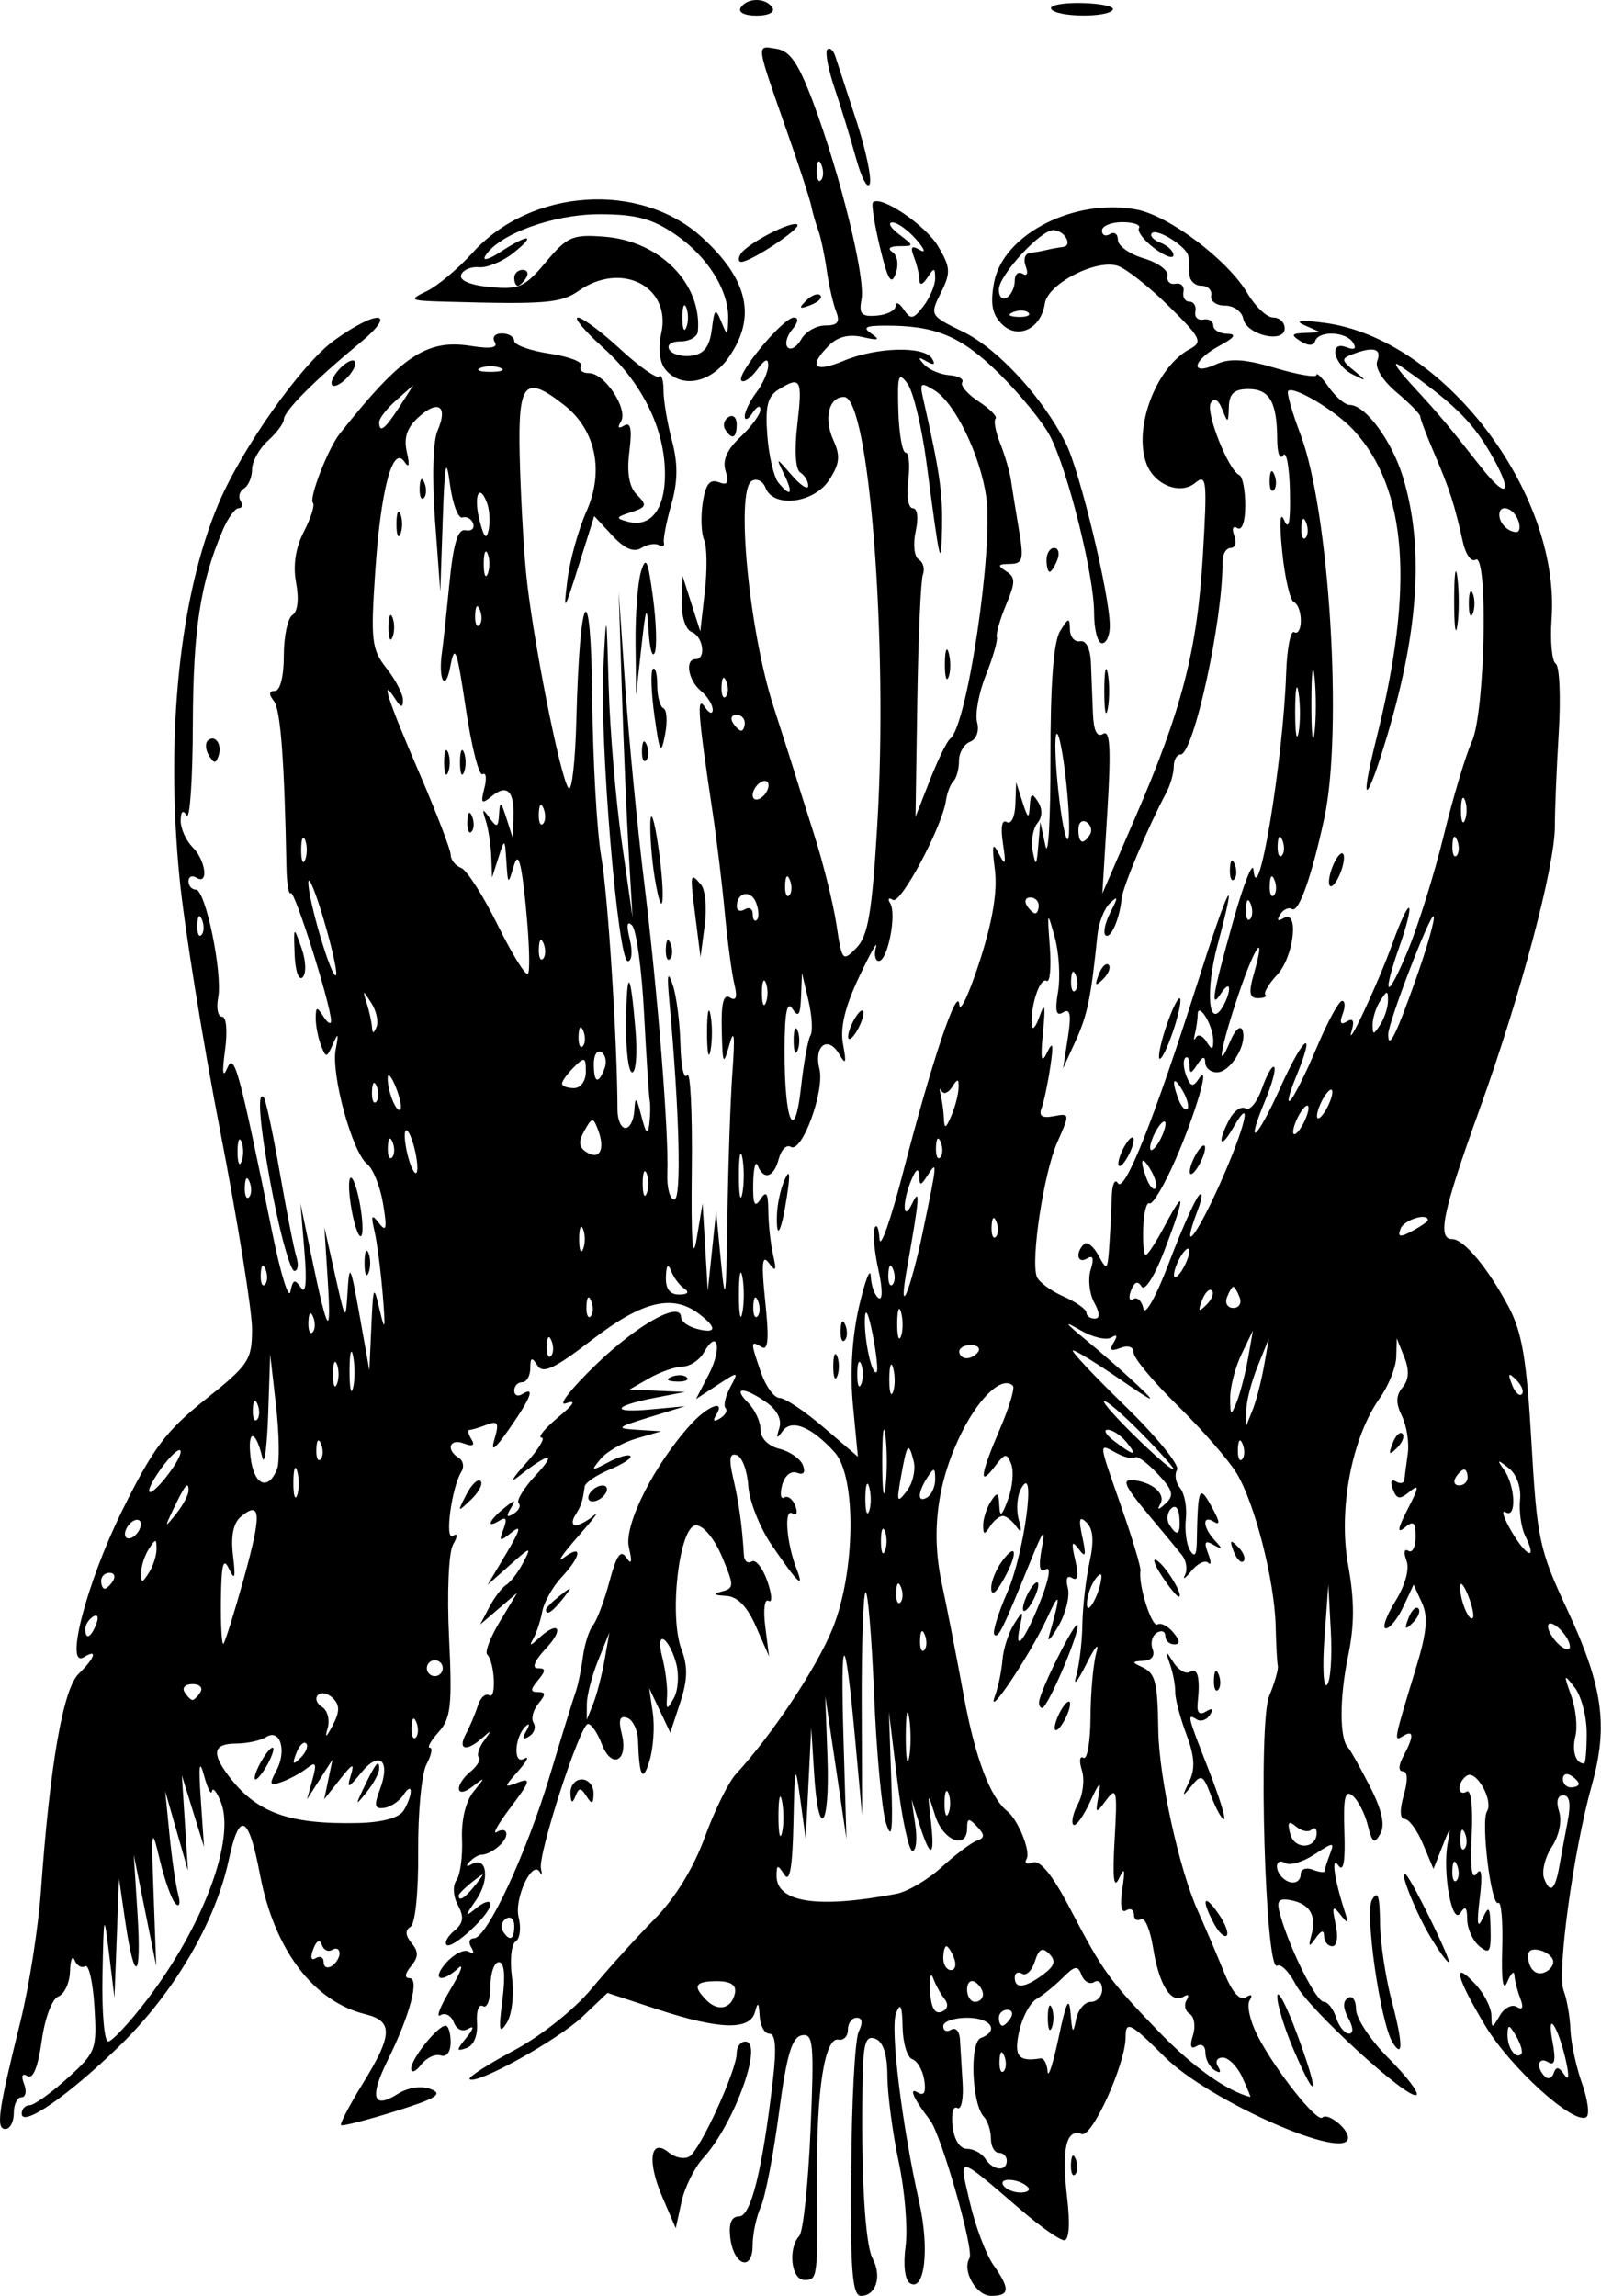 <?xml version="1.0" encoding="UTF-8" standalone="no"?>
<!-- Created with Inkscape (http://www.inkscape.org/) -->

<svg
   width="53.321mm"
   height="76.455mm"
   viewBox="0 0 53.321 76.455"
   version="1.1"
   id="svg5"
   inkscape:version="1.1 (c4e8f9ed74, 2021-05-24)"
   sodipodi:docname="columbine.svg"
   xmlns:inkscape="http://www.inkscape.org/namespaces/inkscape"
   xmlns:sodipodi="http://sodipodi.sourceforge.net/DTD/sodipodi-0.dtd"
   xmlns="http://www.w3.org/2000/svg"
   xmlns:svg="http://www.w3.org/2000/svg">
  <sodipodi:namedview
     id="namedview7"
     pagecolor="#ffffff"
     bordercolor="#666666"
     borderopacity="1.0"
     inkscape:pageshadow="2"
     inkscape:pageopacity="0.0"
     inkscape:pagecheckerboard="0"
     inkscape:document-units="mm"
     showgrid="false"
     inkscape:zoom="0.94615212"
     inkscape:cx="-239.39068"
     inkscape:cy="166.46372"
     inkscape:window-width="2506"
     inkscape:window-height="1403"
     inkscape:window-x="1974"
     inkscape:window-y="0"
     inkscape:window-maximized="1"
     inkscape:current-layer="layer1" />
  <defs
     id="defs2" />
  <g
     inkscape:label="Layer 1"
     inkscape:groupmode="layer"
     id="layer1"
     transform="translate(-196.623,-121.955)">
    <path
       style="fill:#000000;stroke-width:0.265"
       d="m 224.974,194.244 c 0.012,-2.292 0.123,-4.376 0.248,-4.63 0.146,-0.299 0.123,-0.463 -0.066,-0.463 -0.161,0 -0.293,0.179 -0.293,0.397 0,0.218 -0.141,0.367 -0.314,0.331 -0.457,-0.096 -0.736,1.682 -0.714,4.564 0.025,3.423 0.023,3.44 -0.426,3.44 -0.434,0 -0.552,-1.049 -0.165,-1.468 0.128,-0.138 0.295,-1.716 0.373,-3.507 0.125,-2.91 0.095,-3.247 -0.29,-3.173 -0.332,0.064 -0.506,0.658 -0.762,2.594 -0.183,1.381 -0.454,2.785 -0.604,3.119 -0.149,0.334 -0.272,0.91 -0.272,1.279 0,0.895 -0.635,0.68 -0.745,-0.253 -0.057,-0.477 0.04,-0.707 0.296,-0.707 0.394,0 0.779,-1.558 1.127,-4.564 0.122,-1.048 0.085,-1.521 -0.119,-1.521 -0.162,0 -0.309,-0.268 -0.326,-0.595 -0.023,-0.448 -0.061,-0.481 -0.152,-0.132 -0.163,0.623 -1.175,0.597 -3.249,-0.084 l -1.666,-0.547 -0.825,0.784 c -0.823,0.782 -3.556,2.297 -3.766,2.087 -0.061,-0.061 0.602,-0.49 1.472,-0.954 0.897,-0.478 2.017,-1.367 2.584,-2.051 0.551,-0.664 1.492,-1.705 2.091,-2.313 0.692,-0.703 1.305,-1.698 1.682,-2.731 0.326,-0.894 0.793,-1.843 1.038,-2.108 1.207,-1.307 2.693,-3.543 3.221,-4.848 0.763,-1.886 0.8,-5.063 0.067,-5.872 -0.767,-0.848 -1.435,-1.119 -1.732,-0.704 -0.196,0.274 -0.221,0.251 -0.11,-0.098 0.092,-0.285 -0.069,-0.607 -0.431,-0.86 -0.753,-0.527 -1.142,-0.52 -0.61,0.012 0.229,0.229 0.416,0.632 0.416,0.897 0,0.287 0.255,0.546 0.632,0.64 0.348,0.087 0.699,0.332 0.78,0.544 0.094,0.246 0.021,0.337 -0.201,0.252 -0.199,-0.076 -0.41,0.099 -0.491,0.411 -0.078,0.299 -0.047,0.485 0.07,0.413 0.117,-0.072 0.283,0.053 0.369,0.278 0.089,0.231 0.045,0.34 -0.101,0.25 -0.283,-0.175 -0.193,0.984 0.143,1.852 0.271,0.698 0.042,0.478 -0.832,-0.801 -0.395,-0.578 -0.745,-1.463 -0.777,-1.967 -0.032,-0.503 -0.205,-0.964 -0.383,-1.024 -0.24,-0.08 -0.27,0.125 -0.116,0.783 0.188,0.803 0.293,1.563 0.355,2.561 0.012,0.19 0.129,0.28 0.26,0.199 0.131,-0.081 0.365,0.214 0.519,0.655 0.154,0.441 0.173,0.736 0.041,0.655 -0.133,-0.082 -0.182,0.293 -0.111,0.851 l 0.127,0.998 -0.435,-0.992 c -0.297,-0.678 -0.615,-1.002 -1.002,-1.023 -0.407,-0.022 -0.444,-0.064 -0.13,-0.147 0.407,-0.108 0.407,-0.189 0,-1.157 -0.251,-0.597 -0.619,-1.042 -0.864,-1.044 -0.558,-0.004 -0.911,3.016 -0.484,4.136 0.215,0.563 0.204,1.013 -0.043,1.763 l -0.331,1.006 -0.352,-0.742 -0.352,-0.742 0.121,0.825 c 0.067,0.454 0.018,1.168 -0.107,1.587 -0.227,0.758 -0.345,0.552 -0.385,-0.67 -0.011,-0.351 -0.175,-0.69 -0.363,-0.753 -0.246,-0.083 -0.296,0.071 -0.177,0.543 0.226,0.901 -0.341,1.187 -0.665,0.335 -0.142,-0.373 -0.35,-0.676 -0.463,-0.674 -0.259,0.004 -1.676,4.369 -1.565,4.821 0.045,0.184 0.029,0.237 -0.035,0.118 -0.242,-0.448 -0.866,0.873 -0.708,1.501 0.089,0.354 0.044,0.716 -0.099,0.804 -0.143,0.089 -0.199,0.623 -0.123,1.188 0.077,0.575 0.001,1.245 -0.172,1.521 -0.252,0.402 -0.279,0.26 -0.147,-0.762 0.105,-0.812 0.064,-1.257 -0.118,-1.257 -0.154,0 -0.281,0.364 -0.281,0.809 0,0.445 -0.112,0.74 -0.249,0.655 -0.137,-0.085 -0.226,0.163 -0.198,0.551 0.03,0.424 -0.107,0.76 -0.346,0.843 -0.353,0.123 -0.353,0.084 0,-0.353 0.233,-0.288 0.259,-0.408 0.064,-0.291 -0.199,0.12 -0.396,0.034 -0.491,-0.212 -0.087,-0.227 -0.287,-0.332 -0.446,-0.235 -0.158,0.098 -0.007,-0.29 0.335,-0.861 0.342,-0.571 0.46,-0.89 0.262,-0.708 -0.584,0.536 -0.908,0.378 -0.392,-0.192 0.26,-0.288 0.595,-0.448 0.743,-0.356 0.155,0.096 0.189,0.036 0.081,-0.139 -0.104,-0.168 -0.064,-0.305 0.088,-0.305 0.433,0 1.744,-2.812 2.53,-5.426 0.393,-1.309 0.779,-2.558 0.857,-2.776 0.078,-0.218 0.187,-0.743 0.242,-1.166 0.055,-0.423 0.206,-0.899 0.336,-1.058 0.13,-0.159 0.377,-0.815 0.549,-1.459 0.235,-0.878 0.375,-1.076 0.563,-0.794 0.173,0.26 0.199,0.154 0.083,-0.345 -0.172,-0.743 0.857,-2.778 2.078,-4.108 0.567,-0.618 1.156,-0.825 0.826,-0.29 -0.121,0.195 -0.072,0.233 0.134,0.106 0.178,-0.11 0.26,-0.263 0.182,-0.34 -0.077,-0.077 -0.008,-0.388 0.154,-0.691 0.291,-0.543 0.285,-0.544 -0.421,-0.082 l -0.716,0.469 0.431,-0.834 c 0.446,-0.863 0.288,-1.534 -0.17,-0.717 -0.142,0.253 -0.46,0.465 -0.708,0.47 -0.247,0.005 -0.748,0.18 -1.111,0.388 l -0.661,0.378 0.926,0.04 0.926,0.04 -0.995,0.193 c -1.415,0.274 -1.508,0.515 -0.151,0.389 l 1.146,-0.106 -1.191,0.367 c -1.1,0.339 -1.13,0.371 -0.397,0.417 l 0.794,0.05 -0.827,0.24 c -0.455,0.132 -0.99,0.438 -1.191,0.681 -0.332,0.402 -0.309,0.412 0.254,0.112 0.34,-0.181 0.671,-0.276 0.736,-0.211 0.065,0.065 -0.243,0.268 -0.684,0.45 -0.441,0.183 -0.817,0.437 -0.835,0.565 -0.073,0.513 -0.116,0.643 -0.317,0.96 -0.116,0.182 -0.108,0.331 0.017,0.331 0.125,0 0.4,-0.149 0.61,-0.331 0.211,-0.182 -0.034,0.14 -0.542,0.716 -0.509,0.576 -0.717,0.889 -0.462,0.695 0.633,-0.481 0.585,-0.054 -0.073,0.647 -0.295,0.314 -0.586,0.828 -0.646,1.143 -0.06,0.314 -0.194,0.72 -0.296,0.901 -0.148,0.262 -0.113,0.261 0.17,-0.001 0.664,-0.616 0.876,-0.335 0.25,0.331 -0.375,0.399 -0.485,0.661 -0.278,0.661 0.275,0 0.278,0.079 0.014,0.397 -0.263,0.317 -0.263,0.397 0,0.397 0.258,0 0.26,0.083 0.01,0.385 -0.176,0.212 -0.248,0.501 -0.16,0.643 0.088,0.142 0.02,0.344 -0.15,0.449 -0.21,0.13 -0.24,0.072 -0.094,-0.18 0.119,-0.204 0.114,-0.279 -0.01,-0.166 -0.384,0.349 -0.435,1.309 -0.059,1.088 0.182,-0.107 0.1,0.07 -0.183,0.392 -0.509,0.58 -0.509,0.584 0,0.391 0.422,-0.16 0.375,-0.012 -0.261,0.828 -0.427,0.562 -0.635,0.936 -0.463,0.829 0.172,-0.106 0.313,-0.074 0.313,0.071 0,0.265 -0.506,0.681 -0.838,0.689 -0.097,0.002 -0.276,0.112 -0.397,0.245 -0.126,0.138 -0.091,0.167 0.083,0.068 0.507,-0.29 0.611,0.516 0.153,1.182 -0.403,0.586 -0.402,0.603 0.02,0.263 0.248,-0.2 0.45,-0.25 0.45,-0.112 0,0.339 -1.285,1.528 -1.461,1.352 -0.077,-0.077 0.039,-0.288 0.258,-0.47 0.302,-0.251 0.331,-0.455 0.12,-0.848 -0.16,-0.299 -0.181,-0.651 -0.049,-0.832 0.126,-0.173 0.209,-0.79 0.185,-1.372 -0.026,-0.64 0.126,-1.266 0.385,-1.583 0.402,-0.492 0.4,-0.502 -0.034,-0.166 -0.567,0.439 -0.624,-0.037 -0.06,-0.505 0.222,-0.184 0.342,-0.396 0.267,-0.471 -0.075,-0.075 0.006,-0.326 0.179,-0.558 0.264,-0.353 0.255,-0.367 -0.055,-0.09 -0.537,0.478 -0.839,0.406 -0.551,-0.132 0.136,-0.255 0.315,-0.679 0.397,-0.943 0.082,-0.264 0.253,-0.416 0.379,-0.338 0.245,0.152 0.181,-1.112 -0.069,-1.363 -0.082,-0.082 0.109,-0.578 0.425,-1.101 l 0.575,-0.952 -0.617,0.529 -0.617,0.529 0.305,-0.581 c 0.167,-0.319 0.422,-0.653 0.566,-0.742 0.144,-0.089 0.398,-0.423 0.564,-0.742 0.283,-0.543 0.254,-0.538 -0.442,0.081 l -0.744,0.661 0.63,-1.058 c 0.46,-0.773 0.507,-0.959 0.173,-0.69 -0.405,0.326 -0.437,0.313 -0.274,-0.11 0.126,-0.329 0.087,-0.418 -0.126,-0.286 -0.467,0.288 -0.371,0.01 0.138,-0.403 0.381,-0.309 0.414,-0.308 0.224,0.008 -0.156,0.26 -0.127,0.311 0.099,0.172 0.178,-0.11 0.254,-0.269 0.169,-0.353 -0.085,-0.085 0.175,-0.508 0.578,-0.94 0.724,-0.779 0.43,-0.75 -0.592,0.059 -0.291,0.23 -0.179,0.034 0.248,-0.437 0.427,-0.471 0.666,-0.86 0.529,-0.865 -0.136,-0.005 0.109,-0.307 0.546,-0.67 0.541,-0.45 0.625,-0.6 0.265,-0.471 -0.291,0.104 0.159,-0.475 1,-1.288 1.403,-1.355 2.837,-2.147 2.837,-1.567 0,0.131 0.238,0.301 0.529,0.377 0.652,0.171 0.68,-0.036 0.066,-0.502 -0.88,-0.668 -1.885,-0.425 -3.554,0.859 -1.26,0.969 -1.644,1.15 -1.828,0.86 -0.185,-0.293 -0.234,-0.274 -0.237,0.096 -0.002,0.255 -0.123,0.463 -0.269,0.463 -0.146,0 -0.265,0.126 -0.265,0.28 0,0.154 0.119,0.207 0.265,0.117 0.441,-0.273 0.3,0.109 -0.42,1.139 -0.511,0.73 -0.638,0.817 -0.499,0.343 0.154,-0.526 0.109,-0.606 -0.263,-0.463 -0.247,0.095 -0.506,0.172 -0.575,0.172 -0.07,0 -0.04,0.139 0.065,0.31 0.129,0.208 0.047,0.254 -0.249,0.141 -0.475,-0.182 -0.614,0.205 -0.171,0.479 0.148,0.091 0.188,0.298 0.088,0.458 -0.327,0.529 -0.566,2.314 -0.287,2.141 0.171,-0.106 0.172,-0.003 0.005,0.297 -0.143,0.256 -0.201,1.618 -0.13,3.085 0.109,2.265 0.061,2.698 -0.347,3.15 -0.26,0.288 -0.391,0.523 -0.291,0.523 0.1,0 0.05,0.248 -0.113,0.552 -0.162,0.304 -0.287,1.607 -0.277,2.897 0.011,1.353 -0.098,2.417 -0.256,2.514 -0.185,0.114 -0.173,0.291 0.036,0.543 0.238,0.286 0.233,0.466 -0.019,0.77 -0.204,0.246 -0.223,0.397 -0.051,0.397 0.344,0 0.017,1.234 -0.726,2.734 -0.611,1.234 -0.492,1.643 0.327,1.127 0.355,-0.224 0.787,-0.288 1.111,-0.164 0.42,0.161 0.176,0.312 -1.191,0.738 -0.946,0.295 -1.756,0.502 -1.801,0.46 -0.045,-0.042 0.283,-0.667 0.728,-1.39 0.998,-1.622 1.014,-2.075 0.081,-2.304 -1.733,-0.426 -3.033,-2.15 -3.508,-4.652 -0.378,-1.992 -0.684,-2.141 -1.035,-0.504 -0.449,2.095 -1.819,4.434 -3.634,6.203 -1.698,1.656 -3.267,2.743 -3.267,2.264 0,-0.154 0.119,-0.28 0.264,-0.28 0.145,0 0.711,-0.403 1.257,-0.897 0.954,-0.862 0.989,-0.954 0.902,-2.382 -0.05,-0.817 -0.189,-1.425 -0.308,-1.351 -0.12,0.074 -0.278,-0.015 -0.351,-0.198 -0.074,-0.183 -0.143,-0.018 -0.155,0.367 -0.011,0.385 -0.187,0.763 -0.39,0.841 -0.21,0.081 -0.449,0.722 -0.554,1.484 -0.118,0.855 -0.288,1.278 -0.469,1.166 -0.18,-0.111 -0.223,-0.014 -0.116,0.264 0.093,0.242 0.054,0.44 -0.087,0.44 -0.141,0 -0.256,0.238 -0.256,0.529 0,0.291 -0.126,0.529 -0.28,0.529 -0.322,0 -0.24,-0.59 0.499,-3.572 0.289,-1.164 0.597,-3.129 0.685,-4.366 0.301,-4.206 0.737,-6.717 1.255,-7.22 0.545,-0.53 0.648,-0.848 0.181,-0.559 -0.666,0.412 0.082,-2.469 1.264,-4.867 1.024,-2.078 1.46,-2.661 2.772,-3.707 1.452,-1.157 1.557,-1.316 1.559,-2.347 10e-4,-0.608 -0.478,-3.585 -1.065,-6.615 -0.587,-3.03 -1.195,-6.819 -1.352,-8.419 -0.469,-4.798 0.006,-9.373 1.291,-12.435 0.777,-1.851 2.766,-4.664 3.856,-5.454 1.466,-1.062 2.156,-0.984 0.845,0.096 -1.486,1.224 -2.516,2.259 -2.516,2.53 0,0.128 -0.238,0.448 -0.529,0.711 -0.291,0.263 -0.529,0.692 -0.529,0.951 0,0.26 -0.121,0.547 -0.269,0.639 -0.148,0.091 -0.2,0.277 -0.117,0.412 0.084,0.135 0.055,0.246 -0.063,0.246 -0.119,0 -0.356,0.327 -0.527,0.728 -0.747,1.747 -0.987,3.302 -0.997,6.458 -0.006,1.842 -0.099,3.211 -0.206,3.043 -0.124,-0.196 -0.196,-0.132 -0.199,0.176 -0.002,0.265 0.175,0.661 0.393,0.879 0.441,0.441 0.549,1.278 0.132,1.021 -0.146,-0.09 -0.265,-0.037 -0.265,0.117 0,0.154 0.111,0.28 0.246,0.28 0.322,0 0.897,2.791 0.742,3.602 -0.066,0.347 -0.008,0.631 0.131,0.631 0.143,0 0.185,0.483 0.097,1.124 -0.101,0.731 -0.076,0.939 0.071,0.595 0.237,-0.556 0.385,-0.015 1.521,5.556 0.267,1.31 0.531,2.156 0.586,1.88 0.081,-0.406 0.148,-0.431 0.35,-0.132 0.163,0.242 0.204,-0.179 0.117,-1.218 l -0.132,-1.587 0.386,1.852 c 0.527,2.53 0.648,2.683 0.52,0.661 l -0.109,-1.72 0.355,1.587 c 0.349,1.561 0.356,1.57 0.419,0.529 0.057,-0.938 0.102,-0.847 0.394,0.794 l 0.33,1.852 0.066,-1.455 c 0.063,-1.387 0.076,-1.412 0.283,-0.529 0.172,0.734 0.192,0.625 0.097,-0.529 -0.066,-0.8 -0.19,-1.753 -0.275,-2.117 -0.126,-0.539 -0.098,-0.588 0.153,-0.265 0.242,0.312 0.27,0.174 0.133,-0.648 -0.096,-0.575 -0.334,-1.17 -0.529,-1.323 -0.496,-0.388 -1.209,-2.984 -1.049,-3.819 0.103,-0.538 0.083,-0.579 -0.09,-0.183 -0.207,0.474 -0.235,0.477 -0.401,0.044 -0.098,-0.256 -0.177,-0.664 -0.175,-0.907 0.004,-0.382 0.039,-0.388 0.261,-0.044 0.141,0.218 0.254,0.278 0.25,0.132 -0.013,-0.546 -1.219,-4.367 -1.34,-4.246 -0.07,0.07 -0.135,-0.316 -0.145,-0.856 -0.07,-3.604 -0.196,-5.259 -0.422,-5.547 -0.175,-0.222 -0.163,-0.331 0.037,-0.331 0.175,0 0.297,-0.483 0.297,-1.175 0,-0.646 0.13,-1.255 0.288,-1.353 0.173,-0.107 0.222,-0.533 0.122,-1.067 -0.11,-0.586 -0.021,-1.169 0.26,-1.714 0.235,-0.454 0.369,-0.884 0.298,-0.955 -0.142,-0.142 0.505,-1.81 0.89,-2.296 2.063,-2.604 2.899,-3.164 4.376,-2.929 0.657,0.104 0.91,0.062 0.79,-0.132 -0.097,-0.158 0.008,-0.285 0.236,-0.285 0.227,0 0.412,0.112 0.412,0.248 0,0.137 0.535,0.329 1.188,0.427 0.653,0.098 1.123,0.284 1.043,0.413 -0.08,0.129 0.038,0.235 0.261,0.235 0.526,0 1.317,1.204 1.062,1.617 -0.124,0.2 -0.084,0.248 0.109,0.129 0.218,-0.135 0.267,0.111 0.173,0.866 -0.09,0.72 -0.009,1.177 0.256,1.442 0.341,0.341 0.317,0.411 -0.198,0.577 -0.513,0.165 -0.527,0.204 -0.11,0.315 0.768,0.204 1.245,-0.414 1.238,-1.604 -0.008,-1.496 -0.758,-3.018 -2.07,-4.201 -0.605,-0.546 -0.978,-0.992 -0.829,-0.992 0.149,0 0.786,0.475 1.415,1.055 0.629,0.58 1.21,0.989 1.29,0.909 0.08,-0.08 0.146,0.13 0.146,0.467 -1e-5,0.337 0.127,1.089 0.281,1.671 0.203,0.764 0.197,1.353 -0.02,2.117 -0.166,0.582 -0.277,1.156 -0.248,1.276 0.029,0.12 -0.045,0.158 -0.164,0.084 -0.12,-0.074 -0.384,-0.031 -0.588,0.095 -0.254,0.157 -0.56,0.025 -0.969,-0.417 l -0.599,-0.646 -0.521,1.656 c -0.489,1.554 -0.512,1.582 -0.372,0.466 0.082,-0.655 0.367,-1.679 0.633,-2.277 0.596,-1.338 0.311,-2.712 -0.73,-3.532 -1.322,-1.04 -1.548,-0.791 -1.494,1.641 0.027,1.201 0.121,2.957 0.21,3.903 0.194,2.073 1.154,6.934 1.422,7.207 0.106,0.108 0.22,-0.904 0.255,-2.249 0.113,-4.426 0.486,-4.955 0.529,-0.752 0.022,2.095 0.158,4.476 0.303,5.292 0.219,1.232 0.534,6.164 0.539,8.428 6.9e-4,0.327 0.12,0.595 0.266,0.595 0.146,0 0.279,-0.268 0.296,-0.595 0.025,-0.481 0.07,-0.443 0.233,0.198 0.149,0.585 0.218,0.655 0.265,0.265 0.035,-0.291 0.04,-0.644 0.013,-0.783 -0.028,-0.14 -0.112,-1.45 -0.189,-2.91 -0.076,-1.461 -0.255,-2.775 -0.397,-2.921 -0.168,-0.173 -0.195,-0.011 -0.078,0.463 0.099,0.4 0.07,0.728 -0.065,0.728 -0.333,0 -0.943,-7.328 -0.815,-9.79 0.101,-1.95 0.104,-1.938 0.178,0.661 0.041,1.455 0.237,3.777 0.435,5.159 l 0.36,2.514 -0.126,-2.117 c -0.069,-1.164 -0.173,-3.605 -0.231,-5.424 l -0.105,-3.307 0.219,3.175 c 0.121,1.746 0.403,4.663 0.627,6.482 0.451,3.657 0.828,8.393 0.774,9.723 -0.019,0.473 0.086,0.86 0.233,0.86 0.245,0 0.171,-2.92 -0.168,-6.615 -0.082,-0.894 -0.053,-1.026 0.116,-0.529 0.124,0.364 0.238,1.257 0.255,1.984 0.017,0.728 0.118,1.185 0.225,1.017 0.107,-0.168 0.176,1.26 0.154,3.175 -0.027,2.311 0.026,3.081 0.159,2.29 l 0.199,-1.191 0.087,1.455 0.087,1.455 0.139,-1.323 0.139,-1.323 0.165,1.72 c 0.138,1.445 0.172,1.208 0.21,-1.483 0.025,-1.761 0.101,-3.964 0.169,-4.895 0.087,-1.197 0.058,-1.46 -0.101,-0.899 -0.205,0.727 -0.227,0.687 -0.256,-0.479 -0.022,-0.895 0.059,-1.217 0.272,-1.085 0.209,0.129 0.255,-0.009 0.148,-0.447 -0.085,-0.349 -0.227,-1.409 -0.316,-2.355 -0.088,-0.946 -0.268,-2.434 -0.399,-3.307 -0.496,-3.297 -0.548,-3.984 -0.274,-3.572 0.145,0.218 0.266,0.263 0.268,0.099 0.002,-0.164 -0.175,-0.447 -0.393,-0.628 -0.424,-0.352 -0.542,-1.058 -0.176,-1.058 0.361,0 0.25,-0.76 -0.132,-0.906 -0.202,-0.078 -0.343,-0.505 -0.329,-1.004 l 0.024,-0.868 0.296,0.926 0.296,0.926 0.151,-1.323 c 0.083,-0.728 0.073,-1.502 -0.023,-1.72 -0.096,-0.218 -0.117,-0.775 -0.047,-1.238 0.093,-0.615 0.235,-0.8 0.528,-0.688 0.301,0.116 0.359,0.025 0.235,-0.367 -0.114,-0.358 0.042,-0.716 0.499,-1.144 0.365,-0.343 0.662,-0.752 0.66,-0.908 -0.002,-0.157 -0.119,-0.106 -0.261,0.112 -0.141,0.218 -0.258,0.271 -0.261,0.117 -0.002,-0.154 0.171,-0.511 0.384,-0.794 0.214,-0.282 0.392,-0.685 0.397,-0.895 0.006,-0.267 -0.104,-0.227 -0.367,0.132 -0.206,0.282 -0.441,0.447 -0.522,0.367 -0.195,-0.195 1.387,-2.102 1.743,-2.102 0.169,0 0.147,0.158 -0.057,0.403 -0.184,0.222 -0.249,0.489 -0.145,0.593 0.104,0.104 0.306,-0.018 0.448,-0.271 0.142,-0.253 0.503,-0.461 0.802,-0.461 0.412,0 0.5,-0.113 0.361,-0.463 -0.101,-0.255 -0.243,-0.88 -0.315,-1.389 -0.073,-0.509 -0.2,-1.105 -0.282,-1.323 -0.082,-0.218 -0.187,-0.58 -0.232,-0.805 -0.045,-0.224 -0.393,-1.296 -0.774,-2.381 -1.089,-3.11 -1.068,-2.958 -0.395,-2.856 0.462,0.069 0.739,0.472 1.236,1.797 0.9,2.4 1.744,5.835 1.608,6.545 -0.095,0.495 -0.006,0.59 0.509,0.547 0.343,-0.028 0.625,-0.174 0.628,-0.325 0.002,-0.15 0.124,-0.094 0.27,0.124 0.23,0.344 0.318,0.328 0.657,-0.117 0.216,-0.282 0.39,-0.699 0.388,-0.926 -0.004,-0.363 -0.035,-0.365 -0.261,-0.016 -0.147,0.228 -0.258,0.265 -0.261,0.088 -0.002,-0.17 -0.084,-0.517 -0.181,-0.771 -0.134,-0.35 -0.086,-0.408 0.198,-0.241 0.207,0.122 0.149,-0.037 -0.128,-0.353 -0.277,-0.316 -0.634,-0.571 -0.794,-0.566 -0.159,0.005 -0.059,0.183 0.224,0.397 0.508,0.385 0.508,0.389 0,0.393 -0.31,0.002 -0.397,0.081 -0.219,0.198 0.168,0.111 0.214,0.42 0.107,0.719 -0.144,0.404 -0.264,0.204 -0.523,-0.874 -0.185,-0.769 -0.29,-1.444 -0.234,-1.5 0.255,-0.255 1.752,0.754 2.172,1.465 0.415,0.703 0.425,0.874 0.09,1.545 -0.373,0.748 -0.366,0.76 0.742,1.299 1.153,0.56 2.637,2.17 3.418,3.708 0.462,0.909 1.457,5.028 1.467,6.07 0.003,0.327 -0.113,0.595 -0.259,0.595 -0.146,0 -0.265,-0.457 -0.265,-1.016 0,-1.241 -0.869,-4.729 -1.465,-5.882 -0.24,-0.464 -1.008,-1.406 -1.706,-2.093 -1.264,-1.244 -2.108,-1.596 -3.808,-1.588 -0.644,0.003 -0.739,0.063 -0.43,0.273 0.298,0.202 0.226,0.229 -0.293,0.109 -0.458,-0.106 -0.835,-0.014 -1.124,0.275 -0.706,0.706 -0.5,0.927 0.483,0.516 1.101,-0.46 2.682,-0.502 2.944,-0.078 0.127,0.205 0.066,0.236 -0.183,0.093 -0.279,-0.159 -0.299,-0.133 -0.08,0.105 0.16,0.174 0.539,0.336 0.842,0.358 0.303,0.023 0.495,0.131 0.428,0.239 -0.067,0.109 0.183,0.398 0.556,0.642 0.373,0.244 0.623,0.5 0.554,0.568 -0.068,0.068 0.002,0.439 0.156,0.824 0.154,0.385 0.315,0.939 0.358,1.23 0.043,0.291 0.163,1.035 0.267,1.654 0.166,0.99 0.129,1.125 -0.309,1.129 -0.394,0.003 -0.42,0.053 -0.124,0.24 0.32,0.203 0.321,0.362 0.003,1.12 -0.203,0.486 -0.342,0.972 -0.308,1.08 0.034,0.108 -0.13,0.675 -0.364,1.26 -0.234,0.585 -0.366,1.293 -0.293,1.573 0.077,0.293 -0.023,0.569 -0.235,0.65 -0.202,0.078 -0.368,0.363 -0.368,0.634 0,0.271 -0.083,0.576 -0.184,0.677 -0.101,0.101 -0.213,0.389 -0.249,0.639 -0.127,0.883 -1.509,3.474 -1.767,3.314 -0.144,-0.089 -0.185,-0.037 -0.09,0.116 0.222,0.359 -0.087,1.92 -0.38,1.92 -0.123,0 -0.166,-0.208 -0.095,-0.463 0.07,-0.255 -0.181,0.189 -0.559,0.986 -0.474,1.001 -0.641,1.696 -0.538,2.249 0.119,0.639 0.093,0.706 -0.127,0.331 -0.375,-0.637 -0.853,-0.284 -0.66,0.486 0.184,0.733 -0.584,2.828 -0.953,2.6 -0.14,-0.086 -0.32,0.093 -0.4,0.399 -0.162,0.621 -0.499,0.728 -0.702,0.225 -0.073,-0.182 -0.141,0.086 -0.15,0.595 -0.013,0.691 0.048,0.825 0.24,0.529 0.197,-0.305 0.258,-0.214 0.264,0.397 0.004,0.437 0.076,1.091 0.159,1.455 0.121,0.53 0.093,0.582 -0.144,0.265 -0.222,-0.299 -0.251,0.022 -0.117,1.296 0.131,1.243 0.098,1.643 -0.124,1.506 -0.374,-0.231 -0.375,-0.176 -0.013,0.863 0.16,0.458 0.436,0.833 0.614,0.833 0.178,0 0.837,0.44 1.466,0.978 l 1.142,0.978 -0.164,-1.705 c -0.104,-1.084 -0.031,-2.284 0.201,-3.293 0.201,-0.873 0.377,-1.327 0.392,-1.008 0.015,0.319 0.133,0.645 0.263,0.726 0.135,0.084 0.131,-0.32 -0.01,-0.948 -0.135,-0.601 -0.191,-1.226 -0.125,-1.387 0.067,-0.161 0.14,0.004 0.162,0.368 0.023,0.364 0.379,-0.648 0.793,-2.249 0.945,-3.662 1.813,-6.247 1.866,-5.556 0.022,0.291 0.328,-0.364 0.68,-1.455 0.431,-1.335 0.595,-2.33 0.504,-3.043 -0.107,-0.829 -0.078,-0.944 0.133,-0.529 0.22,0.433 0.244,0.37 0.135,-0.344 -0.082,-0.537 -0.033,-0.811 0.127,-0.712 0.146,0.09 0.272,-0.167 0.287,-0.582 l 0.026,-0.743 0.212,0.661 c 0.177,0.551 0.217,0.573 0.242,0.132 0.025,-0.431 0.076,-0.457 0.276,-0.141 0.154,0.244 0.145,0.509 -0.024,0.713 -0.148,0.179 -0.217,0.599 -0.153,0.935 0.099,0.517 0.127,0.489 0.184,-0.184 l 0.067,-0.794 0.172,0.794 c 0.095,0.437 0.17,-0.873 0.167,-2.91 -0.004,-2.457 0.103,-3.882 0.317,-4.233 0.283,-0.464 0.324,-0.473 0.331,-0.066 0.004,0.255 0.157,0.433 0.339,0.397 0.201,-0.04 0.343,0.246 0.361,0.728 0.017,0.437 0.047,1.188 0.066,1.669 0.024,0.591 0.135,0.814 0.343,0.686 0.23,-0.142 0.265,0.506 0.139,2.564 l -0.168,2.754 1.088,-2.514 c 1.561,-3.607 2.071,-5.58 2.259,-8.731 0.15,-2.525 0.127,-2.746 -0.257,-2.429 -0.49,0.405 -1.347,0.072 -1.616,-0.628 -0.455,-1.185 0.31,-3.226 1.434,-3.827 0.447,-0.239 0.384,-0.369 -0.702,-1.439 -0.656,-0.647 -1.421,-1.249 -1.699,-1.337 -0.723,-0.229 -2.324,0.601 -2.422,1.256 -0.126,0.845 -0.902,1.215 -1.433,0.684 -0.324,-0.324 -0.39,-0.679 -0.257,-1.389 0.3,-1.599 2.671,-2.813 4.737,-2.426 1.088,0.204 3.044,1.678 3.699,2.788 0.263,0.445 0.65,0.81 0.86,0.81 0.21,0 0.382,0.162 0.382,0.36 0,0.52 -1.274,0.223 -1.379,-0.322 -0.046,-0.239 -0.32,-0.435 -0.609,-0.435 -0.289,-2.6e-4 -0.496,-0.149 -0.459,-0.331 0.036,-0.182 -0.112,-0.331 -0.331,-0.331 -0.218,0 -0.397,-0.179 -0.397,-0.397 0,-0.218 -0.016,-0.486 -0.036,-0.595 -0.056,-0.312 -1.04,-0.931 -1.21,-0.761 -0.084,0.084 0.043,0.228 0.282,0.32 0.239,0.092 0.435,0.279 0.435,0.415 0,0.137 -0.285,0.035 -0.634,-0.227 -0.349,-0.261 -0.58,-0.565 -0.514,-0.674 0.066,-0.109 -0.184,-0.198 -0.556,-0.198 -0.372,0 -0.677,0.126 -0.677,0.28 0,0.154 0.119,0.207 0.265,0.117 0.146,-0.09 0.265,-0.003 0.265,0.194 0,0.197 0.387,0.473 0.86,0.614 0.473,0.141 0.83,0.404 0.794,0.584 -0.036,0.18 0.083,0.298 0.265,0.262 0.182,-0.036 0.301,0.083 0.265,0.265 -0.036,0.182 0.053,0.331 0.198,0.331 0.146,0 0.235,0.149 0.198,0.331 -0.036,0.182 0.083,0.301 0.265,0.265 0.182,-0.036 0.331,0.053 0.331,0.198 0,0.146 0.208,0.269 0.463,0.275 0.33,0.008 0.254,0.124 -0.265,0.405 -0.893,0.484 -0.987,1.014 -0.109,0.614 0.463,-0.211 0.962,-0.18 1.984,0.124 0.751,0.223 1.366,0.326 1.366,0.229 0,-0.097 0.185,0.088 0.412,0.411 0.227,0.323 0.54,0.588 0.697,0.588 0.518,0 1.399,1.192 1.766,2.392 0.702,2.292 0.541,5.043 -0.5,8.551 -0.722,2.43 -0.973,2.525 -0.375,0.142 1.267,-5.056 1.024,-8.298 -0.768,-10.25 -0.587,-0.639 -1.996,-1.482 -2.176,-1.302 -0.056,0.056 0.129,0.707 0.41,1.447 0.961,2.529 1.418,9.883 0.794,12.779 -0.417,1.936 -0.853,3.166 -1.075,3.03 -0.114,-0.07 -0.293,0.012 -0.398,0.182 -0.12,0.193 -0.077,0.239 0.114,0.121 0.528,-0.326 0.35,1.282 -0.208,1.881 -0.282,0.303 -0.461,0.603 -0.397,0.667 0.064,0.064 -0.048,0.116 -0.249,0.116 -0.281,0 -0.313,-0.185 -0.137,-0.798 0.429,-1.495 0.051,-0.984 -0.518,0.7 -0.586,1.735 -0.745,2.674 -0.255,1.509 0.153,-0.364 0.332,-0.519 0.397,-0.345 0.174,0.46 -0.398,1.404 -0.85,1.404 -0.213,0 -0.389,-0.149 -0.392,-0.331 -0.003,-0.22 -0.089,-0.198 -0.261,0.066 -0.211,0.327 -0.257,0.331 -0.261,0.022 -0.002,-0.206 -0.066,-0.312 -0.143,-0.236 -0.076,0.076 -0.06,0.344 0.037,0.595 0.14,0.364 0.223,0.386 0.411,0.104 0.422,-0.631 -0.101,1.168 -0.796,2.742 -0.366,0.829 -0.745,1.459 -0.841,1.4 -0.096,-0.059 -0.19,0.304 -0.209,0.807 -0.019,0.503 0.019,0.915 0.084,0.915 0.065,0 0.354,-0.446 0.642,-0.992 0.69,-1.307 0.681,-0.992 -0.024,0.85 -0.324,0.847 -0.651,1.363 -0.757,1.192 -0.126,-0.204 -0.239,-0.161 -0.352,0.132 -0.091,0.238 -0.057,0.366 0.075,0.284 0.133,-0.082 0.285,0.06 0.338,0.317 0.054,0.263 0.425,-0.4 0.849,-1.518 0.414,-1.091 0.863,-2.103 0.999,-2.249 0.135,-0.146 0.116,0.079 -0.043,0.5 -0.58,1.535 -0.063,0.917 0.746,-0.893 0.848,-1.897 1.119,-3.052 0.435,-1.856 -0.433,0.758 -0.54,0.497 -0.119,-0.289 0.153,-0.286 0.394,-0.447 0.536,-0.36 0.142,0.088 0.388,-0.213 0.546,-0.668 0.159,-0.455 0.341,-0.774 0.406,-0.71 0.065,0.065 -0.07,0.565 -0.299,1.112 -0.693,1.659 -0.273,1.305 0.502,-0.424 0.785,-1.75 1.217,-2.044 0.523,-0.357 -0.234,0.568 -0.314,0.914 -0.179,0.768 0.135,-0.146 0.533,-0.947 0.884,-1.781 0.351,-0.834 0.725,-1.519 0.829,-1.521 0.105,-0.002 0.114,0.194 0.021,0.436 -0.113,0.294 -0.067,0.377 0.138,0.251 0.203,-0.126 0.26,-0.029 0.167,0.287 -0.245,0.836 0.892,-1.59 1.36,-2.903 0.247,-0.694 0.493,-1.219 0.547,-1.166 0.053,0.053 -0.083,0.607 -0.303,1.23 -0.623,1.765 -0.448,1.899 0.258,0.199 0.349,-0.841 0.888,-2.567 1.198,-3.836 0.31,-1.269 0.733,-2.683 0.941,-3.141 0.44,-0.97 0.547,-6.314 0.121,-6.05 -0.141,0.087 -0.331,-0.174 -0.421,-0.58 -0.282,-1.266 -0.441,-1.761 -0.94,-2.925 -0.266,-0.62 -0.483,-1.19 -0.482,-1.267 2.6e-4,-0.076 -0.355,-0.438 -0.789,-0.803 -0.466,-0.392 -0.729,-0.821 -0.642,-1.048 0.157,-0.41 -0.128,-0.487 -0.821,-0.221 -0.383,0.147 -0.379,0.202 0.044,0.546 0.444,0.361 0.441,0.368 -0.038,0.131 -0.627,-0.31 -0.824,-1.143 -0.215,-0.91 0.273,0.105 0.349,0.054 0.223,-0.151 -0.231,-0.374 -1.139,-0.412 -1.263,-0.053 -0.056,0.163 -0.232,0.165 -0.485,0.004 -0.329,-0.209 -0.306,-0.256 0.132,-0.275 l 0.529,-0.023 -0.529,-0.234 c -0.354,-0.157 -0.136,-0.183 0.661,-0.079 3.937,0.512 7.864,5.622 7.568,9.847 -0.052,0.748 0.009,1.425 0.137,1.504 0.128,0.079 0.173,1.119 0.1,2.311 -0.072,1.192 -0.13,2.584 -0.128,3.093 0.006,1.331 -1.144,5.653 -2.521,9.473 -1.215,3.37 -1.407,4.286 -0.899,4.286 0.388,0 1.187,0.959 1.876,2.249 0.451,0.845 0.605,1.753 0.763,4.51 0.185,3.222 0.264,3.592 1.181,5.556 1.201,2.574 1.385,3.881 0.828,5.876 -0.611,2.188 -1.168,6.25 -0.937,6.838 0.108,0.276 0.211,0.86 0.227,1.296 0.017,0.437 0.19,1.242 0.385,1.789 0.195,0.547 0.26,1.054 0.143,1.126 -0.42,0.26 -2.525,-1.645 -3.366,-3.046 -0.972,-1.62 -1.118,-2.23 -0.331,-1.385 0.291,0.312 0.533,0.781 0.537,1.042 0.008,0.452 0.021,0.452 0.281,0.005 0.15,-0.258 0.405,-0.387 0.566,-0.287 0.192,0.119 0.232,0.022 0.116,-0.281 -0.098,-0.254 -0.186,-0.601 -0.196,-0.771 -0.01,-0.17 -0.117,-0.071 -0.237,0.22 -0.143,0.346 -0.201,-0.037 -0.17,-1.106 0.027,-0.899 -0.032,-1.585 -0.13,-1.524 -0.235,0.145 -0.588,-2.707 -0.377,-3.049 0.222,-0.359 -0.354,-1.387 -0.668,-1.192 -0.138,0.085 -0.251,0.274 -0.251,0.42 0,0.146 0.11,0.196 0.245,0.113 0.143,-0.089 0.212,0.521 0.164,1.469 -0.053,1.067 0.004,1.498 0.167,1.26 0.163,-0.236 0.197,0.05 0.101,0.83 -0.104,0.842 -0.075,1.036 0.098,0.661 0.208,-0.45 0.248,-0.395 0.264,0.363 0.016,0.764 -0.038,0.845 -0.378,0.563 -0.218,-0.181 -0.399,-0.583 -0.401,-0.892 -0.003,-0.408 -0.065,-0.466 -0.227,-0.211 -0.28,0.441 -0.606,-1.374 -0.42,-2.337 0.109,-0.564 0.083,-0.549 -0.174,0.104 l -0.302,0.765 -0.35,-0.831 c -0.192,-0.457 -0.466,-0.831 -0.608,-0.831 -0.162,0 -0.174,-0.298 -0.031,-0.794 0.141,-0.491 0.13,-0.794 -0.028,-0.794 -0.158,0 -0.151,-0.196 0.018,-0.512 0.354,-0.661 0.347,-0.888 -0.019,-0.661 -0.314,0.194 -0.311,0.18 0.451,-2.322 0.347,-1.137 0.392,-1.661 0.183,-2.117 l -0.278,-0.606 -0.339,0.728 c -0.186,0.4 -0.449,0.728 -0.583,0.728 -0.134,0 0.006,-0.403 0.31,-0.896 0.336,-0.543 0.483,-1.081 0.373,-1.366 -0.101,-0.263 -0.073,-0.404 0.063,-0.32 0.134,0.083 0.243,-0.126 0.243,-0.463 0,-0.497 -0.071,-0.555 -0.372,-0.305 -0.254,0.211 -0.22,0.015 0.107,-0.618 0.379,-0.734 0.394,-0.856 0.072,-0.589 -0.335,0.278 -0.435,0.264 -0.567,-0.08 -0.092,-0.241 -0.05,-0.349 0.101,-0.256 0.144,0.089 0.271,0.065 0.284,-0.052 0.012,-0.118 0.064,-0.512 0.114,-0.876 0.051,-0.364 -0.037,-0.925 -0.194,-1.248 -0.21,-0.429 -0.204,-0.686 0.022,-0.958 0.211,-0.255 0.229,-0.57 0.057,-1.001 l -0.252,-0.629 -0.017,0.621 c -0.009,0.341 -0.254,0.954 -0.544,1.362 -0.937,1.316 -1.394,3.719 -1.058,5.568 0.215,1.188 0.214,1.994 -0.006,3.052 -0.285,1.371 -0.283,2.74 0.003,3.024 0.073,0.073 0.399,0.653 0.724,1.288 0.407,0.796 0.516,1.289 0.351,1.584 -0.199,0.355 -0.27,0.307 -0.418,-0.285 -0.098,-0.392 -0.326,-0.835 -0.505,-0.983 -0.252,-0.209 -0.314,0.062 -0.274,1.204 0.035,0.988 -0.031,1.357 -0.199,1.119 -0.251,-0.356 -0.139,0.454 0.213,1.539 0.135,0.414 0.112,0.428 -0.153,0.091 -0.252,-0.322 -0.281,-0.26 -0.152,0.331 0.092,0.422 0.045,0.728 -0.111,0.728 -0.148,0 -0.271,-0.149 -0.274,-0.331 -0.003,-0.224 -0.094,-0.202 -0.282,0.066 -0.225,0.322 -0.251,0.297 -0.134,-0.132 0.174,-0.64 -0.075,-1.03 -0.727,-1.141 -0.394,-0.067 -0.453,0.033 -0.309,0.529 0.331,1.147 1.194,2.861 1.441,2.861 0.135,0 0.321,0.238 0.413,0.529 0.092,0.291 0.283,0.529 0.424,0.529 0.159,0 0.152,-0.195 -0.019,-0.513 -0.183,-0.341 -0.186,-0.568 -0.009,-0.677 0.146,-0.09 0.265,0.081 0.265,0.381 0,0.3 0.486,1.031 1.08,1.625 0.594,0.594 1.016,1.145 0.938,1.223 -0.229,0.229 -3.603,-2.854 -4.032,-3.683 -0.214,-0.415 -0.49,-0.692 -0.613,-0.616 -0.395,0.244 -0.64,-8.081 -0.264,-8.984 0.182,-0.437 0.31,-0.886 0.286,-0.999 -0.025,-0.113 -0.057,-0.708 -0.071,-1.323 -0.036,-1.523 -0.7,-4.118 -1.306,-5.104 -0.274,-0.446 -1.157,-1.457 -1.962,-2.247 -0.805,-0.79 -1.464,-1.582 -1.464,-1.76 0,-0.194 -0.177,-0.257 -0.44,-0.156 -0.32,0.123 -0.381,0.073 -0.224,-0.181 0.142,-0.23 0.114,-0.287 -0.081,-0.166 -0.164,0.101 -0.629,-0.01 -1.033,-0.247 -0.565,-0.331 -0.522,-0.257 0.182,0.32 0.504,0.413 1.278,1.092 1.72,1.508 0.68,0.641 0.59,0.611 -0.587,-0.198 -0.764,-0.525 -1.465,-0.955 -1.557,-0.955 -0.092,0 0.69,0.833 1.736,1.851 1.047,1.018 1.826,1.976 1.732,2.128 -0.094,0.152 -0.049,0.424 0.099,0.603 0.149,0.179 0.236,0.642 0.194,1.027 -0.042,0.386 0.019,0.857 0.137,1.048 0.15,0.242 0.218,0.168 0.226,-0.245 0.038,-1.92 0.075,-1.992 0.558,-1.089 0.211,0.394 0.214,0.508 0.009,0.381 -0.396,-0.245 -0.369,0.191 0.04,0.631 0.268,0.289 0.259,0.316 -0.045,0.142 -0.289,-0.165 -0.331,-0.099 -0.184,0.284 0.105,0.274 0.107,0.415 0.005,0.312 -0.102,-0.102 -0.356,0.02 -0.563,0.273 -0.207,0.252 -0.302,0.312 -0.211,0.132 0.091,-0.18 0.044,-0.478 -0.103,-0.661 -0.148,-0.184 -0.63,-0.767 -1.072,-1.295 -0.884,-1.058 -0.966,-1.266 -0.472,-1.191 0.608,0.092 1.003,0.466 0.825,0.781 -0.121,0.216 -0.067,0.212 0.177,-0.015 0.291,-0.27 0.244,-0.443 -0.271,-0.991 -0.343,-0.365 -0.679,-0.609 -0.746,-0.542 -0.067,0.067 -0.344,0.003 -0.616,-0.143 -0.613,-0.328 -0.623,-0.443 0.168,1.822 0.364,1.043 0.646,1.986 0.626,2.097 -0.081,0.452 0.378,1.903 0.566,1.787 0.111,-0.069 0.35,0.052 0.529,0.269 0.227,0.273 0.236,0.394 0.03,0.394 -0.163,1e-5 -0.297,-0.126 -0.297,-0.28 0,-0.154 -0.127,-0.202 -0.283,-0.106 -0.155,0.096 -0.219,0.341 -0.141,0.545 0.087,0.226 -0.035,0.377 -0.313,0.389 -0.376,0.015 -0.386,0.05 -0.058,0.198 0.468,0.212 0.536,0.471 0.561,2.118 0.023,1.56 0.692,4.616 1.312,6 0.261,0.582 0.658,1.513 0.883,2.07 0.262,0.65 0.519,0.943 0.719,0.819 0.192,-0.119 0.24,-0.078 0.127,0.105 -0.101,0.164 0.016,0.688 0.26,1.165 0.587,1.148 1.985,2.914 2.165,2.734 0.174,-0.174 0.852,0.361 0.852,0.673 0,0.82 -4.644,-1.23 -6.111,-2.697 -1.137,-1.137 -1.297,-1.217 -1.297,-0.646 0,0.884 -1.118,3.351 -1.459,3.22 -0.517,-0.199 -0.678,0.493 -0.489,2.103 0.105,0.889 0.068,1.434 -0.095,1.434 -0.145,0 -0.787,-0.448 -1.425,-0.996 -2.196,-1.883 -2.091,-1.868 -1.715,-0.252 0.183,0.786 0.531,1.712 0.774,2.059 0.572,0.816 0.557,1.042 -0.07,1.042 -0.495,0 -0.976,-0.842 -0.719,-1.259 0.161,-0.261 -0.943,-4.118 -1.317,-4.598 -0.54,-0.694 -0.725,-1.113 -0.403,-0.915 0.205,0.127 0.276,-0.008 0.215,-0.408 -0.05,-0.329 -0.229,-0.643 -0.398,-0.7 -0.169,-0.056 -0.315,-0.539 -0.325,-1.072 -0.014,-0.71 -0.071,-0.836 -0.216,-0.468 -0.202,0.514 0.189,3.708 0.773,6.317 0.345,1.542 0.177,2.984 -0.312,2.682 -0.17,-0.105 -0.229,-0.608 -0.145,-1.235 0.078,-0.581 -0.025,-1.846 -0.23,-2.81 -0.204,-0.964 -0.374,-2.246 -0.376,-2.849 -0.003,-0.727 -0.138,-1.147 -0.401,-1.248 -0.322,-0.124 -0.402,0.132 -0.426,1.361 -0.058,3.065 0.077,5.475 0.334,5.956 0.317,0.592 0.115,1.246 -0.385,1.246 -0.29,0 -0.356,-0.817 -0.339,-4.167 z m 5.879,0.544 c -0.282,-0.282 -0.985,-0.331 -0.816,-0.057 0.082,0.133 0.341,0.241 0.575,0.241 0.234,0 0.343,-0.083 0.241,-0.184 z m -0.698,-0.874 c 0,-0.146 -0.119,-0.265 -0.265,-0.265 -0.146,0 -0.265,-0.214 -0.265,-0.476 0,-0.262 -0.107,-0.589 -0.237,-0.728 -0.4,-0.424 -0.478,-2.474 -0.1,-2.619 0.632,-0.243 0.339,-0.675 -0.457,-0.675 -0.437,0 -0.794,0.126 -0.794,0.28 0,0.154 0.119,0.207 0.265,0.117 0.146,-0.09 0.277,0.052 0.292,0.315 0.015,0.263 0.055,0.92 0.089,1.46 0.034,0.541 -0.047,0.914 -0.18,0.832 -0.133,-0.082 -0.203,0.191 -0.155,0.606 0.052,0.457 0.243,0.756 0.483,0.756 0.218,0 0.492,0.149 0.608,0.331 0.253,0.396 0.714,0.438 0.714,0.066 z m 7.846,-2.776 c -0.168,-0.363 -0.462,-0.66 -0.652,-0.661 -0.195,-0.001 -0.264,0.132 -0.158,0.303 0.117,0.189 0.073,0.234 -0.117,0.117 -0.168,-0.104 -0.305,-0.367 -0.305,-0.586 0,-0.223 -0.128,-0.317 -0.293,-0.216 -0.195,0.121 -0.236,0.001 -0.122,-0.359 0.094,-0.297 0.046,-0.618 -0.108,-0.713 -0.154,-0.095 -0.2,-0.302 -0.102,-0.46 0.099,-0.16 0.056,-0.212 -0.098,-0.117 -0.417,0.258 -0.821,-0.385 -1.018,-1.618 -0.097,-0.609 -0.281,-1.042 -0.408,-0.963 -0.127,0.079 -0.232,0.01 -0.232,-0.153 0,-0.163 -0.117,-0.223 -0.261,-0.135 -0.16,0.099 -0.209,-0.175 -0.127,-0.712 0.104,-0.678 0.078,-0.755 -0.114,-0.344 -0.171,0.366 -0.214,-0.037 -0.141,-1.302 0.095,-1.639 0.066,-1.778 -0.274,-1.323 -0.361,0.483 -0.374,0.476 -0.258,-0.153 0.095,-0.513 0.029,-0.462 -0.291,0.229 -0.227,0.49 -0.476,0.827 -0.553,0.75 -0.077,-0.077 -0.005,-0.393 0.16,-0.702 0.165,-0.309 0.222,-0.81 0.125,-1.114 -0.096,-0.304 -0.073,-0.489 0.053,-0.411 0.125,0.077 0.231,-0.533 0.235,-1.356 0.004,-0.823 0.093,-1.794 0.197,-2.158 0.104,-0.364 -0.048,-0.185 -0.339,0.397 -0.29,0.582 -0.442,0.761 -0.336,0.397 0.105,-0.364 0.199,-1.138 0.207,-1.72 0.009,-0.582 0.116,-1.514 0.238,-2.07 0.154,-0.7 0.125,-1.108 -0.094,-1.323 -0.245,-0.241 -0.277,-0.131 -0.144,0.483 0.134,0.618 0.107,0.706 -0.122,0.397 -0.229,-0.309 -0.255,-0.228 -0.115,0.37 0.119,0.509 0.085,0.709 -0.1,0.595 -0.171,-0.106 -0.228,0.021 -0.147,0.329 0.072,0.276 -0.066,0.841 -0.306,1.257 -0.24,0.416 -0.386,0.578 -0.324,0.359 0.405,-1.425 0.388,-1.583 -0.066,-0.6 -0.565,1.224 -2.05,3.44 -1.732,2.585 0.108,-0.291 0.221,-0.83 0.25,-1.198 0.029,-0.368 0.201,-0.904 0.382,-1.191 0.31,-0.492 0.321,-0.485 0.193,0.112 -0.193,0.903 0.207,0.361 0.726,-0.983 0.258,-0.668 0.318,-1.067 0.144,-0.959 -0.21,0.13 -0.25,-0.08 -0.134,-0.709 0.131,-0.709 0.054,-0.621 -0.374,0.43 -0.941,2.314 -1.074,2.585 -1.206,2.453 -0.071,-0.071 0.125,-0.711 0.436,-1.423 0.562,-1.287 0.971,-4.362 0.458,-3.447 -0.137,0.244 -0.174,0.709 -0.083,1.034 0.114,0.405 0.089,0.479 -0.08,0.237 -0.135,-0.194 -0.338,-0.353 -0.451,-0.353 -0.113,0 -0.306,0.159 -0.429,0.353 -0.18,0.284 -0.224,0.275 -0.224,-0.044 0,-0.218 0.115,-0.575 0.256,-0.794 0.213,-0.33 0.261,-0.308 0.281,0.132 0.019,0.414 0.083,0.369 0.294,-0.207 0.148,-0.405 0.195,-0.929 0.104,-1.165 -0.146,-0.381 -0.207,-0.373 -0.546,0.075 -0.545,0.72 -0.485,0.275 0.167,-1.241 0.311,-0.723 0.506,-1.373 0.435,-1.444 -0.337,-0.337 -1.085,0.332 -1.679,1.504 -0.834,1.646 -1.064,3.336 -0.69,5.075 0.162,0.755 0.492,2.441 0.732,3.747 0.381,2.069 0.878,3.384 1.451,3.843 0.363,0.291 0.788,1.349 0.64,1.59 -0.087,0.141 0.006,0.193 0.206,0.116 0.243,-0.093 0.657,0.417 1.236,1.524 1.118,2.134 1.291,2.375 2.976,4.124 1.107,1.149 2.251,1.964 3.033,2.161 0.023,0.006 -0.096,-0.286 -0.265,-0.649 z m -6.251,-11.644 c 0,-0.146 0.115,-0.443 0.256,-0.661 0.141,-0.218 0.256,-0.278 0.256,-0.132 0,0.146 -0.115,0.443 -0.256,0.661 -0.141,0.218 -0.256,0.278 -0.256,0.132 z m -0.521,-0.86 c 0.032,-0.396 1.263,-2.836 1.285,-2.547 0.026,0.349 -1.005,2.746 -1.181,2.746 -0.066,0 -0.113,-0.089 -0.104,-0.198 z m -0.537,-3.109 c 0,-0.146 0.115,-0.443 0.256,-0.661 0.141,-0.218 0.256,-0.278 0.256,-0.132 0,0.146 -0.115,0.443 -0.256,0.661 -0.141,0.218 -0.256,0.278 -0.256,0.132 z m -1.057,-0.677 c -0.005,-0.227 0.165,-0.644 0.379,-0.926 0.497,-0.658 0.503,-0.189 0.008,0.677 -0.242,0.424 -0.381,0.513 -0.388,0.249 z m 2.644,14.171 c 0.053,0.65 0.086,0.686 0.18,0.198 0.063,-0.327 0.285,-0.595 0.493,-0.595 0.208,0 0.378,-0.186 0.378,-0.412 0,-0.227 -0.12,-0.338 -0.266,-0.248 -0.147,0.091 -0.334,-0.012 -0.417,-0.229 -0.128,-0.334 -0.223,-0.321 -0.63,0.086 -0.263,0.263 -0.656,0.582 -0.873,0.707 -0.217,0.126 -0.478,0.615 -0.58,1.088 -0.178,0.824 -0.029,1.009 0.716,0.891 0.109,-0.017 0.214,0.177 0.232,0.432 0.019,0.255 0.184,-0.251 0.368,-1.124 0.255,-1.21 0.35,-1.399 0.399,-0.794 z m -0.759,0.132 c 0,-0.364 0.06,-0.513 0.133,-0.331 0.073,0.182 0.073,0.48 0,0.661 -0.073,0.182 -0.133,0.033 -0.133,-0.331 z m 17.196,1.888 c 0.155,0.233 0.178,0.079 0.065,-0.433 -0.259,-1.168 -0.659,-1.77 -0.456,-0.686 0.122,0.648 0.083,0.848 -0.137,0.712 -0.335,-0.207 -0.423,0.166 -0.113,0.476 0.106,0.106 0.24,0.053 0.297,-0.118 0.074,-0.222 0.172,-0.208 0.344,0.05 z m -18.645,-0.615 c -0.085,-0.211 -0.147,-0.148 -0.16,0.16 -0.011,0.279 0.051,0.435 0.139,0.347 0.088,-0.088 0.097,-0.316 0.021,-0.507 z m 17.049,-0.658 c -0.231,-0.397 -0.282,-0.408 -0.289,-0.064 -0.009,0.446 0.27,0.847 0.457,0.659 0.062,-0.062 -0.014,-0.33 -0.168,-0.595 z m -45.603,-1.21 c 1.877,-2.459 2.957,-5.354 2.459,-6.595 -0.136,-0.338 -0.268,-0.496 -0.295,-0.351 -0.026,0.146 -0.145,-0.093 -0.264,-0.529 -0.154,-0.566 -0.184,-0.338 -0.107,0.794 l 0.108,1.587 -0.369,-1.191 -0.369,-1.191 0.102,1.587 0.102,1.587 -0.379,-1.323 -0.379,-1.323 0.143,1.455 c 0.079,0.8 0.209,1.693 0.289,1.984 0.082,0.297 0.045,0.433 -0.085,0.31 -0.127,-0.12 -0.364,-0.775 -0.526,-1.455 -0.275,-1.152 -0.289,-1.075 -0.208,1.145 l 0.087,2.381 -0.374,-1.852 -0.374,-1.852 0.125,1.969 c 0.141,2.223 -0.101,2.359 -0.411,0.231 l -0.205,-1.406 -0.076,1.984 -0.076,1.984 -0.178,-1.455 c -0.172,-1.401 -0.18,-1.374 -0.221,0.728 -0.024,1.201 0.061,2.183 0.189,2.183 0.128,0 0.71,-0.625 1.293,-1.389 z m 28.77,0.595 c 0.09,-0.146 0.037,-0.265 -0.117,-0.265 -0.154,0 -0.28,0.119 -0.28,0.265 0,0.146 0.052,0.265 0.117,0.265 0.064,0 0.19,-0.119 0.28,-0.265 z m -2.207,-0.626 c -0.13,-0.165 -0.301,-0.478 -0.38,-0.697 -0.079,-0.218 -0.125,-0.025 -0.102,0.429 0.028,0.549 0.155,0.783 0.38,0.697 0.21,-0.08 0.248,-0.242 0.102,-0.429 z m -6.978,-0.203 c 0.05,-0.259 -0.148,-0.388 -0.595,-0.388 -0.743,0 -0.83,0.158 -0.35,0.638 0.392,0.392 0.844,0.273 0.945,-0.25 z m 8.259,0.051 c 0,-0.137 -0.119,-0.323 -0.265,-0.412 -0.146,-0.09 -0.265,0.022 -0.265,0.249 0,0.227 0.119,0.412 0.265,0.412 0.146,0 0.265,-0.112 0.265,-0.249 z m 2,-0.659 c 0.388,-0.287 0.439,-0.454 0.209,-0.688 -0.231,-0.235 -0.347,-0.175 -0.482,0.251 -0.098,0.308 -0.288,0.491 -0.423,0.408 -0.135,-0.084 -0.246,-0.026 -0.246,0.128 0,0.386 0.332,0.351 0.942,-0.099 z m 16.981,-0.49 c -0.05,-0.151 -0.279,-0.303 -0.508,-0.336 -0.285,-0.042 -0.377,0.091 -0.29,0.422 0.076,0.289 0.279,0.424 0.508,0.336 0.21,-0.081 0.341,-0.27 0.29,-0.422 z m -40.412,-0.22 c 0,-0.146 -0.109,-0.197 -0.242,-0.115 -0.133,0.082 -0.29,0.006 -0.348,-0.169 -0.066,-0.198 -0.174,-0.143 -0.284,0.144 -0.106,0.277 -0.073,0.398 0.084,0.302 0.144,-0.089 0.262,-0.029 0.262,0.134 0,0.163 0.119,0.222 0.265,0.132 0.146,-0.09 0.265,-0.283 0.265,-0.428 z m 20.469,0.164 c -0.084,-0.218 -0.199,-0.397 -0.256,-0.397 -0.057,0 -0.104,0.179 -0.104,0.397 0,0.218 0.115,0.397 0.256,0.397 0.141,0 0.188,-0.179 0.104,-0.397 z m -14.648,-1.074 c 0,-0.227 -0.121,-0.338 -0.269,-0.246 -0.148,0.091 -0.2,0.277 -0.117,0.412 0.227,0.367 0.386,0.299 0.386,-0.166 z m 12.719,-1.068 c 0.374,-0.071 1.053,-0.469 1.509,-0.886 0.456,-0.416 0.983,-0.813 1.172,-0.882 0.275,-0.1 0.277,-0.195 0.012,-0.476 -0.273,-0.29 -0.331,-0.28 -0.331,0.055 0,0.732 -0.796,0.424 -1.061,-0.41 -0.257,-0.806 -0.258,-0.804 -0.145,0.176 0.141,1.22 -0.012,1.275 -0.373,0.132 l -0.271,-0.86 0.125,0.86 c 0.069,0.473 0.027,0.86 -0.093,0.86 -0.12,0 -0.346,-1.042 -0.502,-2.315 l -0.284,-2.315 0.078,2.249 c 0.06,1.725 0.019,2.064 -0.175,1.455 -0.139,-0.437 -0.319,-2.376 -0.398,-4.309 -0.08,-1.933 -0.208,-3.452 -0.284,-3.376 -0.077,0.077 -0.134,1.777 -0.127,3.78 l 0.013,3.64 -0.23,-2.514 c -0.341,-3.733 -0.499,-3.733 -0.389,0 l 0.098,3.307 -0.353,-2.381 -0.353,-2.381 0.074,2.051 c 0.085,2.358 -0.301,2.818 -0.445,0.529 l -0.096,-1.521 -0.092,1.852 -0.092,1.852 -0.181,-1.323 c -0.168,-1.228 -0.185,-1.171 -0.227,0.794 -0.032,1.477 -0.123,1.997 -0.302,1.72 -0.224,-0.347 -0.257,-0.344 -0.261,0.026 -0.009,0.898 1.358,1.108 3.984,0.611 z m -14.008,-0.306 c 0.329,-0.42 0.32,-0.429 -0.1,-0.1 -0.255,0.2 -0.463,0.408 -0.463,0.463 0,0.218 0.217,0.078 0.563,-0.363 z m 36.099,-0.638 c 0.059,-0.34 0.182,-1.006 0.274,-1.479 0.112,-0.579 0.064,-0.86 -0.146,-0.86 -0.195,0 -0.247,0.205 -0.14,0.542 0.101,0.317 -7.9e-4,0.806 -0.244,1.177 -0.229,0.349 -0.343,0.825 -0.254,1.057 0.2,0.52 0.369,0.375 0.51,-0.437 z m -8.616,0.279 c 0,-0.161 0.179,-0.224 0.397,-0.141 0.218,0.084 0.397,0.106 0.397,0.05 0,-0.056 0.078,-0.305 0.173,-0.554 0.163,-0.425 0.133,-0.425 -0.518,0.001 -0.38,0.249 -0.815,0.376 -0.967,0.282 -0.303,-0.187 -0.383,0.195 -0.1,0.478 0.273,0.273 0.617,0.208 0.617,-0.117 z m 5.208,-0.286 c -0.085,-0.211 -0.147,-0.148 -0.16,0.16 -0.011,0.279 0.051,0.435 0.139,0.347 0.088,-0.088 0.097,-0.316 0.021,-0.507 z m -4.679,-1.081 c 0,-0.154 -0.078,-0.202 -0.174,-0.106 -0.096,0.096 -0.325,0.049 -0.508,-0.103 -0.255,-0.212 -0.302,-0.153 -0.197,0.249 0.14,0.534 0.879,0.502 0.879,-0.039 z m 4.943,0.023 c -0.085,-0.211 -0.147,-0.148 -0.16,0.16 -0.011,0.279 0.051,0.435 0.139,0.347 0.088,-0.088 0.097,-0.316 0.021,-0.507 z m -22.748,-1.072 c -0.063,-0.329 -0.117,-0.122 -0.12,0.46 -0.003,0.582 0.049,0.851 0.115,0.598 0.066,-0.253 0.069,-0.729 0.005,-1.058 z m -12.607,0.312 c 0.133,-0.21 0.241,-0.5 0.241,-0.646 0,-0.146 -0.108,-0.094 -0.239,0.114 -0.132,0.208 -0.42,0.405 -0.641,0.437 -0.322,0.047 -0.352,-0.071 -0.152,-0.599 0.37,-0.973 -0.001,-1.328 -0.61,-0.583 -0.445,0.545 -0.494,0.559 -0.356,0.102 0.132,-0.435 0.067,-0.411 -0.362,0.132 l -0.522,0.661 0.138,-0.661 0.138,-0.661 -0.424,0.661 -0.424,0.661 0.181,-0.659 c 0.148,-0.539 0.114,-0.607 -0.187,-0.372 -0.203,0.158 -0.58,0.363 -0.838,0.455 -0.403,0.144 -0.428,0.091 -0.178,-0.376 0.357,-0.667 0.127,-1.417 -0.343,-1.118 -0.183,0.116 -0.63,0.213 -0.994,0.215 -0.757,0.004 -0.832,0.305 -0.265,1.062 0.93,1.24 2.005,1.634 4.319,1.584 0.797,-0.017 1.367,-0.171 1.517,-0.409 z m -1.317,-0.778 c 0.386,-0.81 0.508,-0.96 0.508,-0.624 0,0.142 -0.185,0.489 -0.411,0.772 -0.388,0.484 -0.393,0.476 -0.097,-0.148 z m -3.461,-0.794 c 0.156,-0.291 0.343,-0.529 0.415,-0.529 0.073,0 0.005,0.238 -0.151,0.529 -0.156,0.291 -0.343,0.529 -0.415,0.529 -0.073,0 -0.005,-0.238 0.151,-0.529 z m 22.929,0.992 c -0.073,-0.182 -0.133,-0.033 -0.133,0.331 0,0.364 0.06,0.513 0.133,0.331 0.073,-0.182 0.073,-0.48 0,-0.661 z m 20.991,-0.315 c 0,-0.064 -0.119,-0.19 -0.265,-0.28 -0.146,-0.09 -0.265,-0.037 -0.265,0.117 0,0.154 0.119,0.28 0.265,0.28 0.146,0 0.265,-0.052 0.265,-0.117 z m -22.3,-2.195 c -0.061,-0.402 -0.112,-0.136 -0.114,0.592 -0.002,0.728 0.048,1.057 0.111,0.731 0.063,-0.325 0.064,-0.921 0.004,-1.323 z m -20.085,0.849 c -0.082,-0.082 -0.229,0.065 -0.329,0.326 -0.144,0.377 -0.113,0.407 0.148,0.148 0.181,-0.179 0.262,-0.393 0.181,-0.474 z m 42.649,-0.339 c 0,-0.554 -0.179,-1.239 -0.398,-1.521 -0.369,-0.476 -0.378,-0.456 -0.118,0.27 0.154,0.431 0.217,1.038 0.139,1.35 -0.124,0.493 0.009,0.909 0.289,0.909 0.049,0 0.088,-0.453 0.088,-1.008 z m -41.755,-1.166 c -0.167,-0.167 -0.392,-0.217 -0.5,-0.109 -0.107,0.107 -0.046,0.288 0.137,0.4 0.183,0.113 0.265,0.434 0.183,0.713 -0.101,0.344 -0.047,0.313 0.168,-0.096 0.239,-0.455 0.242,-0.679 0.013,-0.908 z m 2.778,0.801 c -0.085,-0.211 -0.147,-0.148 -0.16,0.16 -0.011,0.279 0.051,0.435 0.139,0.347 0.088,-0.088 0.097,-0.316 0.021,-0.507 z m 6.265,-2.067 0.164,-0.926 -0.374,0.926 c -0.206,0.509 -0.376,1.164 -0.378,1.455 l -0.003,0.529 0.213,-0.529 c 0.117,-0.291 0.287,-0.946 0.378,-1.455 z m 2.396,0.14 c -0.093,-0.371 -0.28,-0.742 -0.415,-0.826 -0.146,-0.09 -0.168,0.154 -0.055,0.598 0.105,0.412 0.176,0.988 0.157,1.279 -0.03,0.474 -0.007,0.482 0.224,0.076 0.142,-0.249 0.181,-0.756 0.088,-1.127 z m -15.853,0.919 c 0.09,-0.146 -0.029,-0.265 -0.265,-0.265 -0.235,0 -0.355,0.119 -0.265,0.265 0.09,0.146 0.209,0.265 0.265,0.265 0.056,0 0.175,-0.119 0.265,-0.265 z m 37.648,-2.012 -0.084,-1.56 -0.129,1.774 c -0.071,0.976 -0.033,1.678 0.084,1.56 0.117,-0.118 0.175,-0.916 0.129,-1.774 z m -29.578,1.218 c 0,-0.146 -0.119,-0.265 -0.265,-0.265 -0.146,0 -0.265,0.119 -0.265,0.265 0,0.146 0.119,0.265 0.265,0.265 0.146,0 0.265,-0.119 0.265,-0.265 z m 16.056,-1.108 c -0.085,-0.211 -0.147,-0.148 -0.16,0.16 -0.011,0.279 0.051,0.435 0.139,0.347 0.088,-0.088 0.097,-0.316 0.021,-0.507 z m 21.251,-0.083 c -0.187,-0.225 -0.4,-0.35 -0.472,-0.277 -0.073,0.073 0.021,0.317 0.208,0.542 0.187,0.225 0.4,0.35 0.472,0.277 0.073,-0.073 -0.021,-0.317 -0.208,-0.542 z m -43.929,-1.81 c 0.594,-2.131 0.571,-2.604 -0.098,-2.048 -0.256,0.212 -0.345,0.645 -0.266,1.294 0.091,0.754 0.061,0.856 -0.133,0.447 -0.191,-0.403 -0.255,-0.155 -0.269,1.036 -0.01,0.861 0.028,1.516 0.085,1.455 0.057,-0.061 0.364,-1.044 0.682,-2.184 z m -4.918,1.531 c 0.09,-0.235 0.046,-0.342 -0.104,-0.249 -0.144,0.089 -0.262,0.274 -0.262,0.411 0,0.381 0.19,0.297 0.366,-0.162 z m 45.694,-0.94 c -0.139,-0.349 -0.261,-0.495 -0.27,-0.325 -0.022,0.413 0.286,1.196 0.418,1.064 0.058,-0.058 -0.009,-0.39 -0.148,-0.739 z m -12.216,-0.634 c 0.008,-0.146 -0.101,-0.086 -0.242,0.132 -0.141,0.218 -0.25,0.575 -0.242,0.794 0.015,0.419 0.456,-0.425 0.484,-0.926 z m -6.676,0.347 c -0.085,-0.211 -0.147,-0.148 -0.16,0.16 -0.011,0.279 0.051,0.435 0.139,0.347 0.088,-0.088 0.097,-0.316 0.021,-0.507 z m -26.242,-0.215 c 0.09,-0.146 0.037,-0.265 -0.117,-0.265 -0.154,0 -0.28,0.119 -0.28,0.265 0,0.146 0.052,0.265 0.117,0.265 0.064,0 0.19,-0.119 0.28,-0.265 z m 1.447,-1.058 c 0,-0.353 -0.029,-0.353 -0.256,0 -0.141,0.218 -0.256,0.575 -0.256,0.794 0,0.353 0.029,0.353 0.256,0 0.141,-0.218 0.256,-0.575 0.256,-0.794 z m 24.26,-0.595 c -0.073,-0.182 -0.133,-0.033 -0.133,0.331 0,0.364 0.06,0.513 0.133,0.331 0.073,-0.182 0.073,-0.48 0,-0.661 z m 21.323,0.155 c -0.132,-0.267 -0.209,-0.805 -0.171,-1.195 0.041,-0.419 -0.113,-0.852 -0.376,-1.058 -0.382,-0.299 -0.405,-0.292 -0.162,0.048 0.383,0.536 0.43,1.651 0.059,1.422 -0.158,-0.097 -0.067,0.194 0.201,0.648 0.511,0.866 0.864,0.972 0.45,0.136 z m -46.104,-0.385 c 0,-0.146 -0.119,-0.191 -0.265,-0.101 -0.146,0.09 -0.265,0.283 -0.265,0.428 0,0.146 0.119,0.191 0.265,0.101 0.146,-0.09 0.265,-0.283 0.265,-0.428 z m 34.588,-0.23 c -0.024,-0.312 -0.137,-0.429 -0.278,-0.288 -0.131,0.131 -0.158,0.368 -0.061,0.526 0.266,0.431 0.383,0.349 0.339,-0.238 z m -33,-0.892 c 0,-0.336 -0.122,-0.186 -0.508,0.624 -0.297,0.624 -0.292,0.632 0.097,0.148 0.226,-0.282 0.411,-0.63 0.411,-0.772 z m 22.673,-0.099 c -0.067,-0.257 -0.126,-0.111 -0.132,0.326 -0.005,0.437 0.05,0.647 0.122,0.468 0.072,-0.179 0.077,-0.536 0.01,-0.794 z m 0.537,-1.725 c -0.059,-0.473 -0.107,-0.086 -0.107,0.86 0,0.946 0.048,1.333 0.107,0.86 0.059,-0.473 0.059,-1.247 0,-1.72 z m -19.587,1.196 c -0.067,-0.257 -0.126,-0.111 -0.132,0.326 -0.005,0.437 0.05,0.647 0.122,0.468 0.072,-0.179 0.077,-0.536 0.01,-0.794 z m 20.525,-0.359 c -0.172,-0.659 -0.219,-0.599 -0.425,0.552 -0.147,0.825 -0.126,0.874 0.199,0.451 0.2,-0.261 0.302,-0.713 0.226,-1.003 z m 0.719,0.602 c -0.003,-0.386 -0.04,-0.393 -0.261,-0.051 -0.335,0.518 -0.335,0.868 0,0.661 0.146,-0.09 0.263,-0.365 0.261,-0.611 z m -25.131,-0.909 c 0,-0.149 -0.238,0.032 -0.529,0.402 -0.291,0.37 -0.525,0.773 -0.52,0.896 0.012,0.315 1.05,-0.967 1.05,-1.297 z m 3.208,0.594 c 0.091,-0.218 0.077,-1.171 -0.03,-2.117 l -0.195,-1.72 -0.067,1.984 c -0.037,1.091 -0.124,1.746 -0.194,1.455 -0.227,-0.945 -0.502,-0.951 -0.392,-0.009 0.108,0.924 0.573,1.139 0.878,0.406 z m 39.655,0.265 c 0,-0.146 -0.052,-0.265 -0.117,-0.265 -0.064,0 -0.19,0.119 -0.28,0.265 -0.09,0.146 -0.037,0.265 0.117,0.265 0.154,0 0.28,-0.119 0.28,-0.265 z m -10.842,-1.45 c -0.64,-0.652 -1.208,-1.14 -1.264,-1.085 -0.103,0.103 2.086,2.251 2.305,2.263 0.067,0.004 -0.402,-0.527 -1.042,-1.178 z m -27.341,0.342 c -0.085,-0.211 -0.147,-0.148 -0.16,0.16 -0.011,0.279 0.051,0.435 0.139,0.347 0.088,-0.088 0.097,-0.316 0.021,-0.507 z m 30.692,0 c -0.085,-0.211 -0.147,-0.148 -0.16,0.16 -0.011,0.279 0.051,0.435 0.139,0.347 0.088,-0.088 0.097,-0.316 0.021,-0.507 z m -3.885,-0.083 c -0.181,-0.218 -0.457,-0.397 -0.612,-0.397 -0.156,0 -0.052,0.175 0.231,0.388 0.664,0.502 0.793,0.505 0.381,0.008 z m -28.923,-1.24 c -0.085,-0.211 -0.147,-0.148 -0.16,0.16 -0.011,0.279 0.051,0.435 0.139,0.347 0.088,-0.088 0.097,-0.316 0.021,-0.507 z m 33.517,-1.273 0.164,-0.926 -0.374,0.926 c -0.206,0.509 -0.376,1.164 -0.378,1.455 l -0.003,0.529 0.213,-0.529 c 0.117,-0.291 0.287,-0.946 0.378,-1.455 z m -0.53,-0.265 0.163,-0.926 -0.382,0.794 c -0.21,0.437 -0.379,1.091 -0.377,1.455 0.004,0.597 0.025,0.61 0.218,0.132 0.117,-0.291 0.287,-0.946 0.377,-1.455 z m -29.805,-0.063 c -0.063,-0.329 -0.117,-0.122 -0.12,0.46 -0.003,0.582 0.049,0.851 0.115,0.598 0.066,-0.253 0.069,-0.729 0.005,-1.058 z m 17.988,0.399 c -0.067,-0.257 -0.126,-0.111 -0.132,0.326 -0.005,0.437 0.05,0.647 0.122,0.468 0.072,-0.179 0.077,-0.536 0.01,-0.794 z m 20.752,0.387 c -0.261,-0.259 -0.292,-0.229 -0.148,0.148 0.099,0.261 0.247,0.408 0.329,0.326 0.082,-0.082 1.7e-4,-0.295 -0.181,-0.474 z m -39.281,-0.525 c -0.073,-0.182 -0.133,-0.033 -0.133,0.331 0,0.364 0.06,0.513 0.133,0.331 0.073,-0.182 0.073,-0.48 0,-0.661 z m 17.462,0 c -0.073,-0.182 -0.133,-0.033 -0.133,0.331 0,0.364 0.06,0.513 0.133,0.331 0.073,-0.182 0.073,-0.48 0,-0.661 z m 0.378,-1.009 c -0.136,-0.692 -0.241,-0.902 -0.256,-0.512 -0.028,0.716 0.241,1.932 0.393,1.78 0.051,-0.051 -0.01,-0.622 -0.137,-1.267 z m -10.691,0.232 c -0.085,-0.211 -0.147,-0.148 -0.16,0.16 -0.011,0.279 0.051,0.435 0.139,0.347 0.088,-0.088 0.097,-0.316 0.021,-0.507 z m 14.212,0.358 c 0.075,-0.121 -0.037,-0.22 -0.249,-0.22 -0.212,0 -0.385,0.099 -0.385,0.22 0,0.121 0.112,0.22 0.249,0.22 0.137,0 0.31,-0.099 0.385,-0.22 z m -2.568,-1.296 c -0.067,-0.257 -0.126,-0.111 -0.132,0.326 -0.005,0.437 0.05,0.647 0.122,0.468 0.072,-0.179 0.077,-0.536 0.01,-0.794 z m -19.582,0.144 c -0.085,-0.211 -0.147,-0.148 -0.16,0.16 -0.011,0.279 0.051,0.435 0.139,0.347 0.088,-0.088 0.097,-0.316 0.021,-0.507 z m 14.293,-1.339 c -0.063,-0.327 -0.115,-0.059 -0.115,0.595 0,0.655 0.052,0.923 0.115,0.595 0.063,-0.327 0.063,-0.863 0,-1.191 z m -5.033,0.81 c -0.085,-0.211 -0.147,-0.148 -0.16,0.16 -0.011,0.279 0.051,0.435 0.139,0.347 0.088,-0.088 0.097,-0.316 0.021,-0.507 z m 5.556,0 c -0.085,-0.211 -0.147,-0.148 -0.16,0.16 -0.011,0.279 0.051,0.435 0.139,0.347 0.088,-0.088 0.097,-0.316 0.021,-0.507 z m 11.191,0.04 c -0.159,-0.297 -0.21,-0.788 -0.113,-1.091 0.117,-0.37 0.079,-0.493 -0.118,-0.371 -0.32,0.198 -0.406,-0.178 -0.108,-0.476 0.102,-0.102 0.32,0.068 0.485,0.377 0.28,0.522 0.304,0.5 0.36,-0.322 0.033,-0.486 0.069,-1.221 0.081,-1.633 0.012,-0.412 0.104,-0.617 0.204,-0.455 0.22,0.356 1.21,-2.128 2.631,-6.601 1.062,-3.343 1.402,-3.997 0.687,-1.323 -0.4,1.496 -0.302,2.808 0.155,2.085 0.127,-0.201 0.232,-0.485 0.232,-0.63 0,-0.146 -0.115,-0.086 -0.256,0.132 -0.385,0.597 -0.303,0.095 0.39,-2.381 0.346,-1.237 0.651,-2.011 0.678,-1.72 0.138,1.488 0.991,-3.64 1.088,-6.536 0.028,-0.83 0.149,-1.448 0.27,-1.373 0.121,0.075 0.22,-0.099 0.22,-0.387 0,-0.287 -0.103,-0.562 -0.229,-0.611 -0.126,-0.049 -0.303,-0.803 -0.392,-1.676 -0.099,-0.964 -0.074,-1.38 0.063,-1.058 0.157,0.368 0.216,0.075 0.194,-0.965 -0.018,-0.822 -0.119,-1.358 -0.226,-1.191 -0.107,0.167 -0.196,-0.073 -0.198,-0.534 -0.006,-1.244 -0.253,-1.675 -0.958,-1.675 -0.475,0 -0.638,0.149 -0.652,0.595 -0.017,0.547 -0.035,0.554 -0.219,0.084 -0.128,-0.327 -0.266,-0.405 -0.383,-0.217 -0.184,0.298 0.584,2.241 0.951,2.404 0.109,0.049 0.198,0.502 0.198,1.008 0,0.539 -0.108,0.853 -0.262,0.758 -0.15,-0.093 -0.194,0.013 -0.104,0.249 0.087,0.226 0.033,0.411 -0.119,0.411 -0.152,0 -0.275,0.208 -0.273,0.463 0.016,1.932 -0.962,6.416 -1.399,6.416 -0.124,0 -0.225,0.18 -0.225,0.4 0,0.22 -0.109,0.607 -0.243,0.86 -0.643,1.216 -1.459,3.151 -1.495,3.545 -0.061,0.672 -0.374,1.374 -0.539,1.208 -0.081,-0.081 -0.004,-0.426 0.171,-0.765 0.258,-0.501 0.254,-0.558 -0.021,-0.298 -0.186,0.176 -0.373,0.652 -0.414,1.058 -0.212,2.074 -0.334,2.667 -0.722,3.517 l -0.423,0.926 0.16,-1.03 c 0.119,-0.765 0.078,-0.98 -0.158,-0.834 -0.233,0.144 -0.279,-0.04 -0.17,-0.689 0.081,-0.487 0.032,-1.303 -0.109,-1.812 -0.249,-0.895 -0.254,-0.884 -0.164,0.326 0.051,0.689 0.003,1.196 -0.108,1.127 -0.216,-0.133 -0.534,0.801 -0.496,1.457 0.013,0.218 0.128,0.099 0.257,-0.265 0.18,-0.508 0.207,-0.385 0.118,0.529 -0.087,0.895 -0.053,1.059 0.139,0.661 0.193,-0.399 0.219,-0.281 0.105,0.482 -0.083,0.556 -0.214,1.176 -0.292,1.379 -0.099,0.258 0.023,0.336 0.409,0.262 0.539,-0.104 0.541,-0.086 0.116,0.87 -0.445,1 -0.888,3.898 -0.684,4.471 0.063,0.176 0.46,0.472 0.884,0.66 0.423,0.187 0.77,0.431 0.77,0.541 0,0.11 0.123,0.2 0.274,0.2 0.184,0 0.179,-0.177 -0.015,-0.539 z m 0.807,-4.62 c 0,-0.146 0.115,-0.443 0.256,-0.661 0.141,-0.218 0.256,-0.278 0.256,-0.132 0,0.146 -0.115,0.443 -0.256,0.661 -0.141,0.218 -0.256,0.278 -0.256,0.132 z m 1.355,-3.572 c 0,-0.218 0.16,-0.814 0.357,-1.323 0.196,-0.509 0.357,-0.747 0.357,-0.529 0,0.218 -0.16,0.814 -0.357,1.323 -0.196,0.509 -0.357,0.747 -0.357,0.529 z m -2.008,-2.723 c 0.099,-0.261 0.247,-0.408 0.329,-0.326 0.082,0.082 1.7e-4,0.295 -0.181,0.474 -0.261,0.259 -0.292,0.229 -0.148,-0.148 z m 4.37,-3.516 c 0.013,-0.308 0.075,-0.371 0.16,-0.16 0.076,0.191 0.067,0.419 -0.021,0.507 -0.088,0.088 -0.15,-0.068 -0.139,-0.347 z m 1.323,-12.965 c 0.013,-0.308 0.075,-0.371 0.16,-0.16 0.076,0.191 0.067,0.419 -0.021,0.507 -0.088,0.088 -0.15,-0.068 -0.139,-0.347 z m -1.924,27.003 c -0.082,-0.082 -0.229,0.065 -0.329,0.326 -0.144,0.377 -0.113,0.407 0.148,0.148 0.181,-0.179 0.262,-0.393 0.181,-0.474 z m 0.924,0.227 c -0.074,-0.194 -0.169,-0.353 -0.211,-0.353 -0.042,0 -0.137,0.159 -0.211,0.353 -0.074,0.194 0.021,0.353 0.211,0.353 0.191,0 0.286,-0.159 0.211,-0.353 z m -18.494,-0.291 c -0.16,-0.107 -0.359,-0.373 -0.442,-0.591 -0.101,-0.265 -0.158,-0.199 -0.172,0.198 -0.014,0.4 0.131,0.594 0.442,0.591 0.286,-0.002 0.351,-0.079 0.172,-0.198 z m 7.948,-1.92 c 0.482,-2.309 0.486,-2.369 0.149,-1.846 -0.228,0.353 -0.259,0.353 -0.279,0 -0.015,-0.267 -0.097,-0.224 -0.25,0.132 -0.32,0.745 -0.298,1.473 0.024,0.794 0.27,-0.57 0.237,-0.149 -0.169,2.117 -0.329,1.835 0.094,0.873 0.526,-1.197 z m -21.896,1.279 c -0.085,-0.211 -0.147,-0.148 -0.16,0.16 -0.011,0.279 0.051,0.435 0.139,0.347 0.088,-0.088 0.097,-0.316 0.021,-0.507 z m 20.902,0 c -0.085,-0.211 -0.147,-0.148 -0.16,0.16 -0.011,0.279 0.051,0.435 0.139,0.347 0.088,-0.088 0.097,-0.316 0.021,-0.507 z m 9.865,-0.612 c 0,-0.146 -0.115,-0.086 -0.256,0.132 -0.141,0.218 -0.256,0.516 -0.256,0.661 0,0.146 0.115,0.086 0.256,-0.132 0.141,-0.218 0.256,-0.516 0.256,-0.661 z m -20.19,-0.728 c -0.073,-0.182 -0.133,-0.033 -0.133,0.331 0,0.364 0.06,0.513 0.133,0.331 0.073,-0.182 0.073,-0.48 0,-0.661 z m 13.764,-0.248 c -0.085,-0.211 -0.147,-0.148 -0.16,0.16 -0.011,0.279 0.051,0.435 0.139,0.347 0.088,-0.088 0.097,-0.316 0.021,-0.507 z m 14.371,-0.048 c 0,-0.261 -0.795,-0.016 -0.909,0.28 -0.108,0.282 -0.025,0.299 0.385,0.079 0.288,-0.154 0.523,-0.316 0.523,-0.359 z m -22.832,-2.085 c -0.063,-0.327 -0.115,-0.059 -0.115,0.595 0,0.655 0.052,0.923 0.115,0.595 0.063,-0.327 0.063,-0.863 0,-1.191 z m -16.41,0.81 c -0.085,-0.211 -0.147,-0.148 -0.16,0.16 -0.011,0.279 0.051,0.435 0.139,0.347 0.088,-0.088 0.097,-0.316 0.021,-0.507 z m 13.224,-0.281 c -0.073,-0.182 -0.133,-0.033 -0.133,0.331 0,0.364 0.06,0.513 0.133,0.331 0.073,-0.182 0.073,-0.48 0,-0.661 z m 16.79,-0.112 c -0.312,-0.536 -0.387,-0.365 -0.132,0.301 0.091,0.236 0.221,0.374 0.289,0.306 0.068,-0.068 -0.002,-0.341 -0.157,-0.607 z m -24.525,-0.729 c -0.097,-0.388 -0.228,-0.654 -0.29,-0.592 -0.062,0.062 -0.034,0.431 0.064,0.818 0.097,0.388 0.228,0.654 0.29,0.592 0.062,-0.062 0.034,-0.431 -0.064,-0.818 z m -5.759,-0.217 c -0.073,-0.182 -0.133,-0.033 -0.133,0.331 0,0.364 0.06,0.513 0.133,0.331 0.073,-0.182 0.073,-0.48 0,-0.661 z m 5.033,0.017 c -0.085,-0.211 -0.147,-0.148 -0.16,0.16 -0.011,0.279 0.051,0.435 0.139,0.347 0.088,-0.088 0.097,-0.316 0.021,-0.507 z m 6.838,-0.422 c -0.162,-0.42 -0.196,-0.417 -0.453,0.04 -0.207,0.369 -0.186,0.552 0.084,0.719 0.432,0.268 0.617,-0.114 0.369,-0.759 z m 11.418,0.422 c -0.085,-0.211 -0.147,-0.148 -0.16,0.16 -0.011,0.279 0.051,0.435 0.139,0.347 0.088,-0.088 0.097,-0.316 0.021,-0.507 z m 7.484,-0.612 c 0,-0.146 -0.115,-0.086 -0.256,0.132 -0.141,0.218 -0.256,0.516 -0.256,0.661 0,0.146 0.115,0.086 0.256,-0.132 0.141,-0.218 0.256,-0.516 0.256,-0.661 z m 4.763,-0.529 c 0,-0.146 -0.115,-0.086 -0.256,0.132 -0.141,0.218 -0.256,0.516 -0.256,0.661 0,0.146 0.115,0.086 0.256,-0.132 0.141,-0.218 0.256,-0.516 0.256,-0.661 z m -16.588,-2.416 c 0.083,-0.133 0.053,-0.656 -0.066,-1.162 l -0.216,-0.919 -0.031,0.794 c -0.024,0.615 -0.089,0.704 -0.288,0.397 -0.18,-0.278 -0.258,0.131 -0.261,1.367 -0.006,2.407 0.335,3.184 0.548,1.25 0.09,-0.816 0.231,-1.593 0.313,-1.726 z m -0.56,0.167 c 0,-0.364 0.06,-0.513 0.133,-0.331 0.073,0.182 0.073,0.48 0,0.661 -0.073,0.182 -0.133,0.033 -0.133,-0.331 z m 5.492,1.587 c 0.012,-0.324 -0.027,-0.331 -0.214,-0.036 -0.126,0.198 -0.283,0.258 -0.349,0.132 -0.067,-0.126 -0.081,-0.07 -0.032,0.124 0.049,0.194 0.097,0.551 0.108,0.794 0.015,0.353 0.064,0.335 0.246,-0.088 0.125,-0.291 0.234,-0.708 0.242,-0.926 z m 12.45,0.132 c 0,-0.146 -0.115,-0.086 -0.256,0.132 -0.141,0.218 -0.256,0.516 -0.256,0.661 0,0.146 0.115,0.086 0.256,-0.132 0.141,-0.218 0.256,-0.516 0.256,-0.661 z m -31.19,-0.16 c -0.139,-0.349 -0.261,-0.495 -0.27,-0.325 -0.022,0.413 0.286,1.196 0.418,1.064 0.058,-0.058 -0.009,-0.39 -0.148,-0.739 z m 26.204,0.114 c -0.312,-0.536 -0.387,-0.365 -0.132,0.301 0.091,0.236 0.221,0.374 0.289,0.306 0.068,-0.068 -0.002,-0.341 -0.157,-0.607 z m -26.839,-0.136 c -0.085,-0.211 -0.147,-0.148 -0.16,0.16 -0.011,0.279 0.051,0.435 0.139,0.347 0.088,-0.088 0.097,-0.316 0.021,-0.507 z m 6.963,-0.498 c 0,-0.487 -0.044,-0.504 -0.397,-0.151 -0.218,0.218 -0.397,0.465 -0.397,0.548 0,0.083 0.179,0.151 0.397,0.151 0.225,0 0.397,-0.237 0.397,-0.548 z m 0.622,-0.105 c 0.082,-0.214 0.035,-0.459 -0.104,-0.545 -0.139,-0.086 -0.253,0.089 -0.253,0.388 0,0.639 0.147,0.703 0.357,0.156 z m -0.705,-1.249 c -0.085,-0.211 -0.147,-0.148 -0.16,0.16 -0.011,0.279 0.051,0.435 0.139,0.347 0.088,-0.088 0.097,-0.316 0.021,-0.507 z m 20.749,0.35 c 0.187,0.295 0.229,0.289 0.229,-0.036 0,-0.218 -0.115,-0.575 -0.256,-0.794 -0.147,-0.228 -0.258,-0.265 -0.261,-0.088 -0.002,0.17 -0.044,0.468 -0.093,0.661 -0.049,0.194 -0.035,0.25 0.032,0.124 0.067,-0.126 0.224,-0.066 0.349,0.132 z m 6.967,-2.047 c 0.393,-1.106 0.663,-2.061 0.601,-2.123 -0.11,-0.11 -1.515,3.545 -1.512,3.935 0.003,0.533 0.259,0.025 0.911,-1.812 z m -34.778,0.764 c -0.288,-0.45 -0.296,-0.449 -0.151,0.012 0.084,0.267 0.162,0.624 0.173,0.794 0.015,0.223 0.057,0.22 0.151,-0.012 0.072,-0.176 -0.006,-0.534 -0.173,-0.794 z m 33.86,-0.076 c 0,-0.353 -0.029,-0.353 -0.256,0 -0.141,0.218 -0.256,0.575 -0.256,0.794 0,0.353 0.029,0.353 0.256,0 0.141,-0.218 0.256,-0.575 0.256,-0.794 z m -20.719,-0.595 c -0.073,-0.182 -0.133,-0.033 -0.133,0.331 0,0.364 0.06,0.513 0.133,0.331 0.073,-0.182 0.073,-0.48 0,-0.661 z m 10.324,-0.248 c -0.085,-0.211 -0.147,-0.148 -0.16,0.16 -0.011,0.279 0.051,0.435 0.139,0.347 0.088,-0.088 0.097,-0.316 0.021,-0.507 z m -25.038,-1.818 c -0.276,-0.937 -0.512,-1.518 -0.523,-1.289 -0.026,0.534 0.775,3.243 0.917,3.101 0.059,-0.059 -0.118,-0.875 -0.395,-1.812 z m 6.724,-0.436 c -0.154,-1.54 -0.256,-1.895 -0.403,-1.401 -0.193,0.649 -0.198,0.646 -0.25,-0.132 -0.052,-0.785 -0.055,-0.786 -0.265,-0.132 l -0.212,0.661 -0.026,-0.706 c -0.015,-0.388 -0.097,-0.924 -0.184,-1.191 -0.131,-0.403 -0.109,-0.418 0.128,-0.088 0.242,0.337 0.29,0.317 0.316,-0.132 0.025,-0.441 0.066,-0.419 0.242,0.132 l 0.212,0.661 0.026,-0.683 c 0.034,-0.875 -0.216,-1.118 -0.723,-0.703 -0.341,0.28 -0.378,0.24 -0.247,-0.267 0.084,-0.328 0.058,-0.537 -0.059,-0.464 -0.117,0.072 -0.368,-0.91 -0.558,-2.182 -0.301,-2.014 -0.368,-2.194 -0.521,-1.388 -0.168,0.88 -0.41,0.404 -0.269,-0.529 0.033,-0.218 0.142,-1.23 0.242,-2.249 0.132,-1.34 0.28,-1.832 0.536,-1.778 0.195,0.041 0.31,-0.057 0.256,-0.218 -0.054,-0.161 -0.214,-0.254 -0.356,-0.207 -0.142,0.047 -0.329,-0.45 -0.417,-1.105 -0.127,-0.955 -0.175,-0.719 -0.24,1.191 l -0.082,2.381 -0.176,-2.381 c -0.103,-1.402 -0.069,-2.627 0.085,-2.978 0.357,-0.816 0.029,-1.049 -0.632,-0.45 -0.39,0.353 -0.501,0.686 -0.39,1.167 0.1,0.433 0.072,0.549 -0.078,0.324 -0.392,-0.586 -0.791,0.908 -0.976,3.661 -0.155,2.294 -0.121,2.581 0.379,3.217 0.302,0.384 0.547,0.858 0.545,1.053 -0.003,0.269 -0.066,0.259 -0.261,-0.042 -0.514,-0.796 -0.241,0.046 0.793,2.443 0.582,1.348 1.058,2.588 1.058,2.754 3.4e-4,0.166 0.157,0.362 0.348,0.436 0.191,0.073 0.738,0.928 1.216,1.899 0.478,0.971 0.932,1.703 1.008,1.627 0.076,-0.076 0.046,-1.067 -0.067,-2.201 z m -1.954,-2.878 c 0.013,-0.308 0.075,-0.371 0.16,-0.16 0.076,0.191 0.067,0.419 -0.021,0.507 -0.088,0.088 -0.15,-0.068 -0.139,-0.347 z m -0.773,-1.962 c 0,-0.364 0.06,-0.513 0.133,-0.331 0.073,0.182 0.073,0.48 0,0.661 -0.073,0.182 -0.133,0.033 -0.133,-0.331 z m 0.529,0 c 0,-0.364 0.06,-0.513 0.133,-0.331 0.073,0.182 0.073,0.48 0,0.661 -0.073,0.182 -0.133,0.033 -0.133,-0.331 z m -2.381,-4.498 c 0,-0.364 0.06,-0.513 0.133,-0.331 0.073,0.182 0.073,0.48 0,0.661 -0.073,0.182 -0.133,0.033 -0.133,-0.331 z m 0.265,-3.44 c 0,-0.364 0.06,-0.513 0.133,-0.331 0.073,0.182 0.073,0.48 0,0.661 -0.073,0.182 -0.133,0.033 -0.133,-0.331 z m 0.773,-1.213 c 0.013,-0.308 0.075,-0.371 0.16,-0.16 0.076,0.191 0.067,0.419 -0.021,0.507 -0.088,0.088 -0.15,-0.068 -0.139,-0.347 z m 4.129,15.186 c -0.085,-0.211 -0.147,-0.148 -0.16,0.16 -0.011,0.279 0.051,0.435 0.139,0.347 0.088,-0.088 0.097,-0.316 0.021,-0.507 z m 11.113,-3.979 c 0.363,-6.057 -0.274,-14.227 -1.109,-14.227 -0.509,0 -0.683,0.718 -0.351,1.448 0.236,0.517 0.206,0.783 -0.145,1.32 -0.509,0.776 -1.856,0.941 -2.118,0.259 -0.087,-0.228 -0.294,-0.33 -0.46,-0.228 -0.539,0.333 -0.088,4.994 0.728,7.52 0.399,1.237 0.741,2.308 0.76,2.381 0.019,0.073 0.284,0.914 0.589,1.87 0.305,0.956 0.64,2.307 0.745,3.002 0.183,1.222 0.205,1.248 0.667,0.775 0.387,-0.396 0.518,-1.173 0.695,-4.12 z m -22.49,3.186 c -0.085,-0.211 -0.147,-0.148 -0.16,0.16 -0.011,0.279 0.051,0.435 0.139,0.347 0.088,-0.088 0.097,-0.316 0.021,-0.507 z m 18.451,-0.572 c -0.17,-0.443 -0.64,-0.352 -0.64,0.124 0,0.146 0.119,0.191 0.265,0.101 0.146,-0.09 0.265,-0.018 0.265,0.161 0,0.178 0.062,0.262 0.139,0.186 0.076,-0.076 0.064,-0.333 -0.028,-0.572 z m 16.474,0.043 c -0.085,-0.211 -0.147,-0.148 -0.16,0.16 -0.011,0.279 0.051,0.435 0.139,0.347 0.088,-0.088 0.097,-0.316 0.021,-0.507 z m -7.06,0.05 c 0,-0.146 -0.126,-0.265 -0.28,-0.265 -0.154,0 -0.207,0.119 -0.117,0.265 0.09,0.146 0.216,0.265 0.28,0.265 0.064,0 0.117,-0.119 0.117,-0.265 z m -8.286,-0.843 c -0.085,-0.211 -0.147,-0.148 -0.16,0.16 -0.011,0.279 0.051,0.435 0.139,0.347 0.088,-0.088 0.097,-0.316 0.021,-0.507 z m 16.14,0 c -0.085,-0.211 -0.147,-0.148 -0.16,0.16 -0.011,0.279 0.051,0.435 0.139,0.347 0.088,-0.088 0.097,-0.316 0.021,-0.507 z m -32.285,-1.339 c -0.073,-0.182 -0.133,-0.033 -0.133,0.331 0,0.364 0.06,0.513 0.133,0.331 0.073,-0.182 0.073,-0.48 0,-0.661 z m 32.549,0.017 c -0.085,-0.211 -0.147,-0.148 -0.16,0.16 -0.011,0.279 0.051,0.435 0.139,0.347 0.088,-0.088 0.097,-0.316 0.021,-0.507 z m 5.821,0 c -0.085,-0.211 -0.147,-0.148 -0.16,0.16 -0.011,0.279 0.051,0.435 0.139,0.347 0.088,-0.088 0.097,-0.316 0.021,-0.507 z m -13.022,-1.926 c -0.103,-0.964 -0.247,-1.693 -0.32,-1.62 -0.073,0.073 -0.048,0.921 0.055,1.885 0.103,0.964 0.247,1.693 0.32,1.62 0.073,-0.073 0.048,-0.921 -0.055,-1.885 z m 0.791,1.729 c 0.084,-0.135 0.031,-0.321 -0.117,-0.412 -0.148,-0.091 -0.269,0.019 -0.269,0.246 0,0.465 0.159,0.533 0.386,0.166 z m -18.197,-0.862 c -0.085,-0.211 -0.147,-0.148 -0.16,0.16 -0.011,0.279 0.051,0.435 0.139,0.347 0.088,-0.088 0.097,-0.316 0.021,-0.507 z m 30.686,-0.281 c -0.073,-0.182 -0.133,-0.033 -0.133,0.331 0,0.364 0.06,0.513 0.133,0.331 0.073,-0.182 0.073,-0.48 0,-0.661 z m -17.146,-2.047 c 0.559,-0.405 1.444,-6.313 1.204,-8.04 -0.191,-1.38 -1.036,-3.131 -1.716,-3.555 -0.471,-0.294 -0.509,-0.267 -0.386,0.275 0.547,2.408 0.654,3.138 0.628,4.306 -0.031,1.401 -0.066,1.255 -0.516,-2.166 -0.157,-1.192 -0.442,-2.381 -0.633,-2.642 -0.302,-0.414 -0.342,-0.295 -0.306,0.909 0.023,0.762 0.133,1.385 0.243,1.386 0.111,1.6e-4 0.149,0.417 0.086,0.926 -0.065,0.52 0.002,0.926 0.151,0.926 0.156,0 0.196,0.318 0.097,0.769 -0.094,0.427 -0.049,0.842 0.1,0.935 0.148,0.091 0.211,0.316 0.141,0.498 -0.07,0.183 -0.154,2.074 -0.187,4.203 l -0.059,3.87 0.483,-1.231 c 0.266,-0.677 0.567,-1.292 0.67,-1.367 z m -0.176,-2.517 c 0.005,-0.437 0.065,-0.583 0.132,-0.326 0.067,0.257 0.063,0.615 -0.01,0.794 -0.072,0.179 -0.127,-0.032 -0.122,-0.468 z m -5.872,4.07 c 0,-0.146 -0.119,-0.191 -0.265,-0.101 -0.146,0.09 -0.265,0.283 -0.265,0.428 0,0.146 0.119,0.191 0.265,0.101 0.146,-0.09 0.265,-0.283 0.265,-0.428 z m 18.185,-3.601 c -0.057,-0.549 -0.105,-0.165 -0.106,0.854 -0.001,1.019 0.046,1.468 0.104,0.998 0.058,-0.47 0.059,-1.303 0.002,-1.852 z m -0.532,0.527 c -0.061,-0.402 -0.112,-0.136 -0.114,0.592 -0.002,0.728 0.048,1.057 0.111,0.731 0.063,-0.325 0.064,-0.921 0.004,-1.323 z m -18.446,0.989 c 0,-0.146 -0.126,-0.265 -0.28,-0.265 -0.154,0 -0.207,0.119 -0.117,0.265 0.09,0.146 0.216,0.265 0.28,0.265 0.064,0 0.117,-0.119 0.117,-0.265 z m -0.613,-1.373 c -0.085,-0.211 -0.147,-0.148 -0.16,0.16 -0.011,0.279 0.051,0.435 0.139,0.347 0.088,-0.088 0.097,-0.316 0.021,-0.507 z M 212.608,142.27 c -0.085,-0.211 -0.147,-0.148 -0.16,0.16 -0.011,0.279 0.051,0.435 0.139,0.347 0.088,-0.088 0.097,-0.316 0.021,-0.507 z m 0.259,-1.869 c -0.073,-0.182 -0.133,-0.033 -0.133,0.331 0,0.364 0.06,0.513 0.133,0.331 0.073,-0.182 0.073,-0.48 0,-0.661 z m -0.027,-1.707 c -0.265,-0.69 -0.454,-0.201 -0.24,0.617 0.147,0.559 0.226,0.633 0.3,0.28 0.055,-0.263 0.028,-0.667 -0.06,-0.898 z m 27.284,0.665 c -0.085,-0.211 -0.147,-0.148 -0.16,0.16 -0.011,0.279 0.051,0.435 0.139,0.347 0.088,-0.088 0.097,-0.316 0.021,-0.507 z m 7.059,-0.083 c -0.161,-0.42 -0.625,-0.551 -0.625,-0.176 0,0.28 0.289,0.573 0.565,0.573 0.117,0 0.144,-0.179 0.06,-0.397 z m -24.443,-1.521 c -0.284,-0.586 -0.28,-0.585 0.255,0.029 0.299,0.344 0.544,0.499 0.544,0.346 0,-0.153 -0.119,-0.352 -0.265,-0.442 -0.159,-0.098 -0.198,-0.738 -0.096,-1.603 0.177,-1.508 0.115,-1.621 -0.635,-1.152 -0.356,0.222 -0.438,0.566 -0.365,1.521 0.052,0.679 0.216,1.383 0.363,1.565 0.42,0.517 0.515,0.389 0.198,-0.265 z m 23.479,-0.782 c -0.599,-1.019 -1.266,-1.657 -2.96,-2.832 -0.296,-0.205 -0.121,0.081 0.389,0.636 0.96,1.045 1.146,1.266 2.292,2.724 0.931,1.184 1.1,0.866 0.28,-0.528 z m -36.295,-1.467 0.468,-0.728 -0.57,0.504 c -0.314,0.277 -0.57,0.605 -0.57,0.728 0,0.388 0.189,0.246 0.672,-0.504 z m 3.363,-1.3 c -0.182,-0.073 -0.48,-0.073 -0.661,0 -0.182,0.073 -0.033,0.133 0.331,0.133 0.364,0 0.513,-0.06 0.331,-0.133 z m 17.589,-1.837 c -0.088,-0.088 -0.316,-0.097 -0.507,-0.021 -0.211,0.085 -0.148,0.147 0.16,0.16 0.279,0.011 0.435,-0.051 0.347,-0.139 z m -0.458,-1.062 c 0,-0.218 0.118,-0.324 0.262,-0.235 0.15,0.093 0.194,-0.013 0.104,-0.249 -0.087,-0.226 -0.026,-0.425 0.135,-0.444 0.161,-0.018 0.412,-0.063 0.557,-0.099 0.146,-0.036 0.391,-0.081 0.545,-0.099 0.348,-0.041 0.054,-0.562 -0.316,-0.562 -0.434,0 -1.816,1.507 -1.816,1.98 0,0.238 0.119,0.359 0.265,0.269 0.146,-0.09 0.265,-0.342 0.265,-0.56 z m -6.434,-3.855 c -0.085,-0.211 -0.147,-0.148 -0.16,0.16 -0.011,0.279 0.051,0.435 0.139,0.347 0.088,-0.088 0.097,-0.316 0.021,-0.507 z m -5.304,67.665 c -0.516,-1.2 -0.398,-1.989 0.22,-1.476 0.21,0.174 0.52,0.232 0.688,0.128 0.36,-0.222 1.57,-2.871 1.57,-3.436 0,-0.214 0.129,-0.389 0.286,-0.389 0.626,0 -0.368,2.751 -1.405,3.885 -0.29,0.318 -0.614,0.973 -0.719,1.455 l -0.191,0.877 z m 13.611,-1.094 c 0.013,-0.308 0.075,-0.371 0.16,-0.16 0.076,0.191 0.067,0.419 -0.021,0.507 -0.088,0.088 -0.15,-0.068 -0.139,-0.347 z m 7.423,-3.789 c -0.311,-0.723 -0.559,-1.53 -0.551,-1.794 0.008,-0.264 0.3,0.29 0.649,1.23 0.76,2.047 0.697,2.411 -0.097,0.564 z m -29.396,0.611 c -0.009,-0.32 0.881,-1.43 1.147,-1.43 0.092,0 0.167,0.248 0.167,0.551 0,0.324 -0.136,0.505 -0.331,0.44 -0.182,-0.061 -0.476,0.078 -0.653,0.309 -0.177,0.231 -0.326,0.289 -0.331,0.13 z m 32.683,-0.876 c -0.404,-0.654 -0.933,-4.319 -0.685,-4.744 0.194,-0.332 0.259,-0.147 0.268,0.751 0.006,0.655 0.184,1.84 0.395,2.634 0.37,1.389 0.378,1.937 0.022,1.36 z m 1.23,-3.564 c -0.503,-0.852 -1.061,-2.296 -0.78,-2.017 0.227,0.225 1.535,2.91 1.418,2.91 -0.061,0 -0.348,-0.402 -0.638,-0.893 z m -7.177,-0.389 c -0.432,-0.808 -0.343,-1.032 0.138,-0.346 0.233,0.333 0.362,0.667 0.286,0.743 -0.076,0.076 -0.267,-0.103 -0.424,-0.397 z m -0.095,-4.254 c -0.266,-0.705 -0.325,-0.735 -0.653,-0.331 -0.318,0.392 -0.327,0.375 -0.079,-0.139 0.21,-0.433 0.185,-0.841 -0.095,-1.587 -0.207,-0.552 -0.373,-1.183 -0.368,-1.401 0.005,-0.218 -0.074,-0.635 -0.175,-0.926 -0.166,-0.479 -0.155,-0.484 0.117,-0.061 0.165,0.258 0.413,0.4 0.549,0.315 0.258,-0.16 0.346,0.191 0.257,1.031 -0.035,0.33 0.056,0.425 0.275,0.29 0.212,-0.131 0.26,-0.093 0.136,0.108 -0.105,0.17 -0.302,0.241 -0.438,0.158 -0.339,-0.21 -0.33,-0.169 0.395,1.681 0.353,0.901 0.581,1.638 0.506,1.638 -0.075,0 -0.267,-0.349 -0.428,-0.775 z m -21.337,-0.085 c -0.011,-0.255 0.158,-0.463 0.376,-0.463 0.218,0 0.395,0.208 0.393,0.463 -0.003,0.362 -0.054,0.385 -0.233,0.102 -0.193,-0.304 -0.251,-0.304 -0.372,0 -0.1,0.251 -0.15,0.22 -0.164,-0.102 z m 21.431,-3.792 c 0.013,-0.308 0.075,-0.371 0.16,-0.16 0.076,0.191 0.067,0.419 -0.021,0.507 -0.088,0.088 -0.15,-0.068 -0.139,-0.347 z m 6.478,-2.04 c 0.099,-0.261 0.247,-0.408 0.329,-0.326 0.082,0.082 1.7e-4,0.295 -0.181,0.474 -0.261,0.259 -0.292,0.229 -0.148,-0.148 z m -28.724,-0.287 c 0,-0.055 0.208,-0.263 0.463,-0.463 0.42,-0.329 0.429,-0.32 0.1,0.1 -0.346,0.441 -0.563,0.581 -0.563,0.363 z m 20.508,-1.123 c -0.25,-0.382 -0.324,-0.613 -0.164,-0.514 0.305,0.189 0.921,1.208 0.73,1.208 -0.061,0 -0.316,-0.312 -0.566,-0.694 z m 2.395,-0.816 c -0.144,-0.377 -0.113,-0.407 0.148,-0.148 0.181,0.179 0.262,0.393 0.181,0.474 -0.082,0.082 -0.229,-0.065 -0.329,-0.326 z m -25.559,-1.886 c 0.174,-0.34 0.389,-0.545 0.478,-0.457 0.089,0.089 -0.054,0.367 -0.317,0.618 -0.457,0.437 -0.464,0.43 -0.161,-0.161 z m 4.111,-0.043 c 0.09,-0.146 0.283,-0.265 0.428,-0.265 0.146,0 0.191,0.119 0.101,0.265 -0.09,0.146 -0.283,0.265 -0.428,0.265 -0.146,0 -0.191,-0.119 -0.101,-0.265 z m 26.74,-1.665 c 0.099,-0.261 0.247,-0.408 0.329,-0.326 0.082,0.082 1.7e-4,0.295 -0.181,0.474 -0.261,0.259 -0.292,0.229 -0.148,-0.148 z m -24.011,-2.22 c 0.191,-0.076 0.419,-0.067 0.507,0.021 0.088,0.088 -0.068,0.15 -0.347,0.139 -0.308,-0.013 -0.371,-0.075 -0.16,-0.16 z m 5.383,-0.348 c 0,-0.364 0.06,-0.513 0.133,-0.331 0.073,0.182 0.073,0.48 0,0.661 -0.073,0.182 -0.133,0.033 -0.133,-0.331 z m 0.244,-1.213 c 0.013,-0.308 0.075,-0.371 0.16,-0.16 0.076,0.191 0.067,0.419 -0.021,0.507 -0.088,0.088 -0.15,-0.068 -0.139,-0.347 z m -15.854,-2.227 c 0,-0.364 0.06,-0.513 0.133,-0.331 0.073,0.182 0.073,0.48 0,0.661 -0.073,0.182 -0.133,0.033 -0.133,-0.331 z m -3.018,-2.07 c -0.448,-2.261 -0.591,-3.702 -0.342,-3.453 0.067,0.067 0.307,1.188 0.534,2.491 0.227,1.304 0.478,2.579 0.558,2.833 0.08,0.255 0.048,0.463 -0.07,0.463 -0.119,-8e-5 -0.425,-1.051 -0.679,-2.335 z m 2.594,0.336 c -0.1,-0.531 -0.122,-1.025 -0.049,-1.098 0.073,-0.073 0.214,0.302 0.313,0.833 0.1,0.531 0.122,1.025 0.049,1.098 -0.073,0.073 -0.214,-0.302 -0.313,-0.833 z m 14.159,0.125 c 0.01,-0.352 0.126,-0.878 0.258,-1.169 0.167,-0.369 0.191,-0.208 0.079,0.529 -0.187,1.228 -0.364,1.564 -0.337,0.639 z m 13.748,-1.433 c 0,-0.146 0.115,-0.443 0.256,-0.661 0.141,-0.218 0.256,-0.278 0.256,-0.132 0,0.146 -0.115,0.443 -0.256,0.661 -0.141,0.218 -0.256,0.278 -0.256,0.132 z m -18.773,-4.961 c 0.024,-1.879 0.148,-1.775 0.316,0.265 0.063,0.764 0.013,1.389 -0.111,1.389 -0.124,0 -0.216,-0.744 -0.205,-1.654 z m 2.697,0.331 c 0,-0.655 0.052,-0.923 0.115,-0.595 0.063,0.327 0.063,0.863 0,1.191 -0.063,0.327 -0.115,0.059 -0.115,-0.595 z m 4.699,0.132 c 0,-0.146 0.115,-0.443 0.256,-0.661 0.141,-0.218 0.256,-0.278 0.256,-0.132 0,0.146 -0.115,0.443 -0.256,0.661 -0.141,0.218 -0.256,0.278 -0.256,0.132 z m -18.434,-2.727 c -0.037,-0.964 -0.034,-0.967 0.228,-0.226 0.149,0.421 0.166,0.85 0.038,0.977 -0.127,0.126 -0.245,-0.205 -0.266,-0.751 z m 12.362,-0.205 c 0.013,-0.308 0.075,-0.371 0.16,-0.16 0.076,0.191 0.067,0.419 -0.021,0.507 -0.088,0.088 -0.15,-0.068 -0.139,-0.347 z m 0.988,-1.036 c -0.188,-1.491 -0.184,-1.518 0.182,-1.098 0.146,0.167 0.202,0.78 0.125,1.362 l -0.14,1.058 z m -1.358,-1.325 c -0.096,-0.581 -0.161,-1.413 -0.145,-1.85 0.016,-0.437 0.134,-0.079 0.261,0.794 0.259,1.776 0.157,2.708 -0.116,1.056 z m 22.498,-0.134 c 0.077,-0.294 0.233,-0.592 0.348,-0.662 0.114,-0.071 0.145,0.112 0.068,0.405 -0.077,0.294 -0.233,0.592 -0.348,0.662 -0.114,0.071 -0.145,-0.112 -0.068,-0.405 z m -37.341,-3.929 c -0.114,-0.184 -0.136,-0.407 -0.048,-0.494 0.237,-0.237 0.495,0.111 0.367,0.495 -0.09,0.269 -0.152,0.269 -0.319,-0.001 z m 14.419,-0.19 c 0.013,-0.308 0.075,-0.371 0.16,-0.16 0.076,0.191 0.067,0.419 -0.021,0.507 -0.088,0.088 -0.15,-0.068 -0.139,-0.347 z m 0.416,-1.133 c -0.109,-0.781 -0.133,-1.485 -0.053,-1.565 0.08,-0.08 0.145,0.162 0.145,0.538 0,0.376 0.093,0.723 0.207,0.772 0.114,0.049 0.138,0.445 0.053,0.882 -0.134,0.694 -0.179,0.615 -0.352,-0.626 z m 14.981,-0.829 c 0,-0.655 0.052,-0.923 0.115,-0.595 0.063,0.327 0.063,0.863 0,1.191 -0.063,0.327 -0.115,0.059 -0.115,-0.595 z M 217.79,143.378 c -0.01,-0.946 0.071,-2.017 0.18,-2.381 0.163,-0.546 0.233,-0.398 0.399,0.841 0.111,0.827 0.138,1.66 0.061,1.852 -0.077,0.192 -0.169,-0.127 -0.205,-0.709 -0.057,-0.915 -0.089,-0.843 -0.241,0.529 l -0.176,1.587 -0.018,-1.72 z m 27.263,-1.455 c 0.002,-0.873 0.051,-1.198 0.11,-0.723 0.059,0.476 0.058,1.19 -0.003,1.587 -0.06,0.398 -0.109,0.008 -0.107,-0.865 z m 0.489,0.132 c 0,-0.364 0.06,-0.513 0.133,-0.331 0.073,0.182 0.073,0.48 0,0.661 -0.073,0.182 -0.133,0.033 -0.133,-0.331 z m -14.065,-1.455 c 0,-0.218 0.115,-0.397 0.256,-0.397 0.141,0 0.188,0.179 0.104,0.397 -0.084,0.218 -0.199,0.397 -0.256,0.397 -0.057,0 -0.104,-0.179 -0.104,-0.397 z m -10.704,-4.347 c -0.084,-0.135 -0.031,-0.321 0.117,-0.412 0.148,-0.091 0.269,0.019 0.269,0.246 0,0.465 -0.159,0.533 -0.386,0.166 z m -13.108,-1.541 c 0,-0.146 0.179,-0.413 0.397,-0.594 0.221,-0.184 0.397,-0.212 0.397,-0.065 0,0.146 -0.179,0.413 -0.397,0.594 -0.221,0.184 -0.397,0.212 -0.397,0.065 z m 11.121,-0.451 c -0.199,-0.239 -0.252,-0.699 -0.14,-1.208 0.342,-1.556 -1.324,-2.412 -2.75,-1.413 -0.591,0.414 -1.109,0.456 -4.462,0.361 -1.17,-0.033 -1.212,-0.057 -0.602,-0.348 0.36,-0.172 1.05,-0.75 1.533,-1.284 1.939,-2.145 5.587,-2.384 7.646,-0.502 1.545,1.412 1.817,2.674 0.864,4.013 -0.599,0.842 -1.562,1.018 -2.09,0.382 z m 1.544,-1.334 c 0.085,-0.695 0.124,-0.728 0.312,-0.265 0.202,0.498 0.216,0.493 0.233,-0.079 0.029,-0.947 -0.686,-2.09 -1.765,-2.824 -0.774,-0.526 -1.313,-0.669 -2.521,-0.669 -1.539,0 -3.357,0.662 -3.802,1.385 -0.113,0.184 0.112,0.126 0.502,-0.129 0.948,-0.62 1.224,-0.59 0.416,0.045 -0.355,0.28 -0.865,0.488 -1.132,0.463 -0.267,-0.025 -0.534,0.09 -0.593,0.257 -0.065,0.184 0.31,0.342 0.966,0.404 0.961,0.092 1.155,0.005 1.858,-0.833 0.717,-0.855 0.887,-0.928 1.967,-0.842 1.836,0.146 3.239,1.576 3.094,3.152 -0.017,0.182 -0.276,0.331 -0.575,0.331 -0.315,0 -0.472,0.118 -0.372,0.28 0.095,0.154 0.43,0.243 0.743,0.198 0.412,-0.059 0.597,-0.302 0.668,-0.875 z m -6.58,-1.72 c 0,-0.146 0.126,-0.265 0.28,-0.265 0.154,0 0.207,0.119 0.117,0.265 -0.09,0.146 -0.216,0.265 -0.28,0.265 -0.064,0 -0.117,-0.119 -0.117,-0.265 z m 5.731,0.992 c -0.073,-0.182 -0.133,-0.033 -0.133,0.331 0,0.364 0.06,0.513 0.133,0.331 0.073,-0.182 0.073,-0.48 0,-0.661 z m 3.988,-0.231 c 0.179,-0.181 0.393,-0.262 0.474,-0.181 0.082,0.082 -0.065,0.229 -0.326,0.329 -0.377,0.144 -0.407,0.113 -0.148,-0.148 z m -2.177,-1.557 c 0.216,-0.349 1.733,-1.131 1.889,-0.974 0.127,0.127 -1.553,1.24 -1.871,1.24 -0.101,0 -0.109,-0.12 -0.018,-0.266 z m 3.844,-3.173 c -0.18,-0.655 -0.502,-1.708 -0.716,-2.34 -0.214,-0.632 -0.324,-1.215 -0.244,-1.295 0.08,-0.08 0.199,0.021 0.266,0.224 0.066,0.203 0.38,1.163 0.697,2.134 0.317,0.971 0.52,1.924 0.451,2.117 -0.069,0.193 -0.273,-0.185 -0.453,-0.84 z m -3.846,-5.027 c 0.211,-0.341 0.847,-0.341 1.058,0 0.093,0.151 -0.135,0.265 -0.529,0.265 -0.394,0 -0.622,-0.114 -0.529,-0.265 z m 10.344,0.041 c -0.076,-0.123 0.382,-0.212 1.017,-0.198 0.636,0.014 1.1,0.114 1.033,0.224 -0.168,0.272 -1.879,0.251 -2.05,-0.025 z"
       id="path30803" />
  </g>
</svg>
